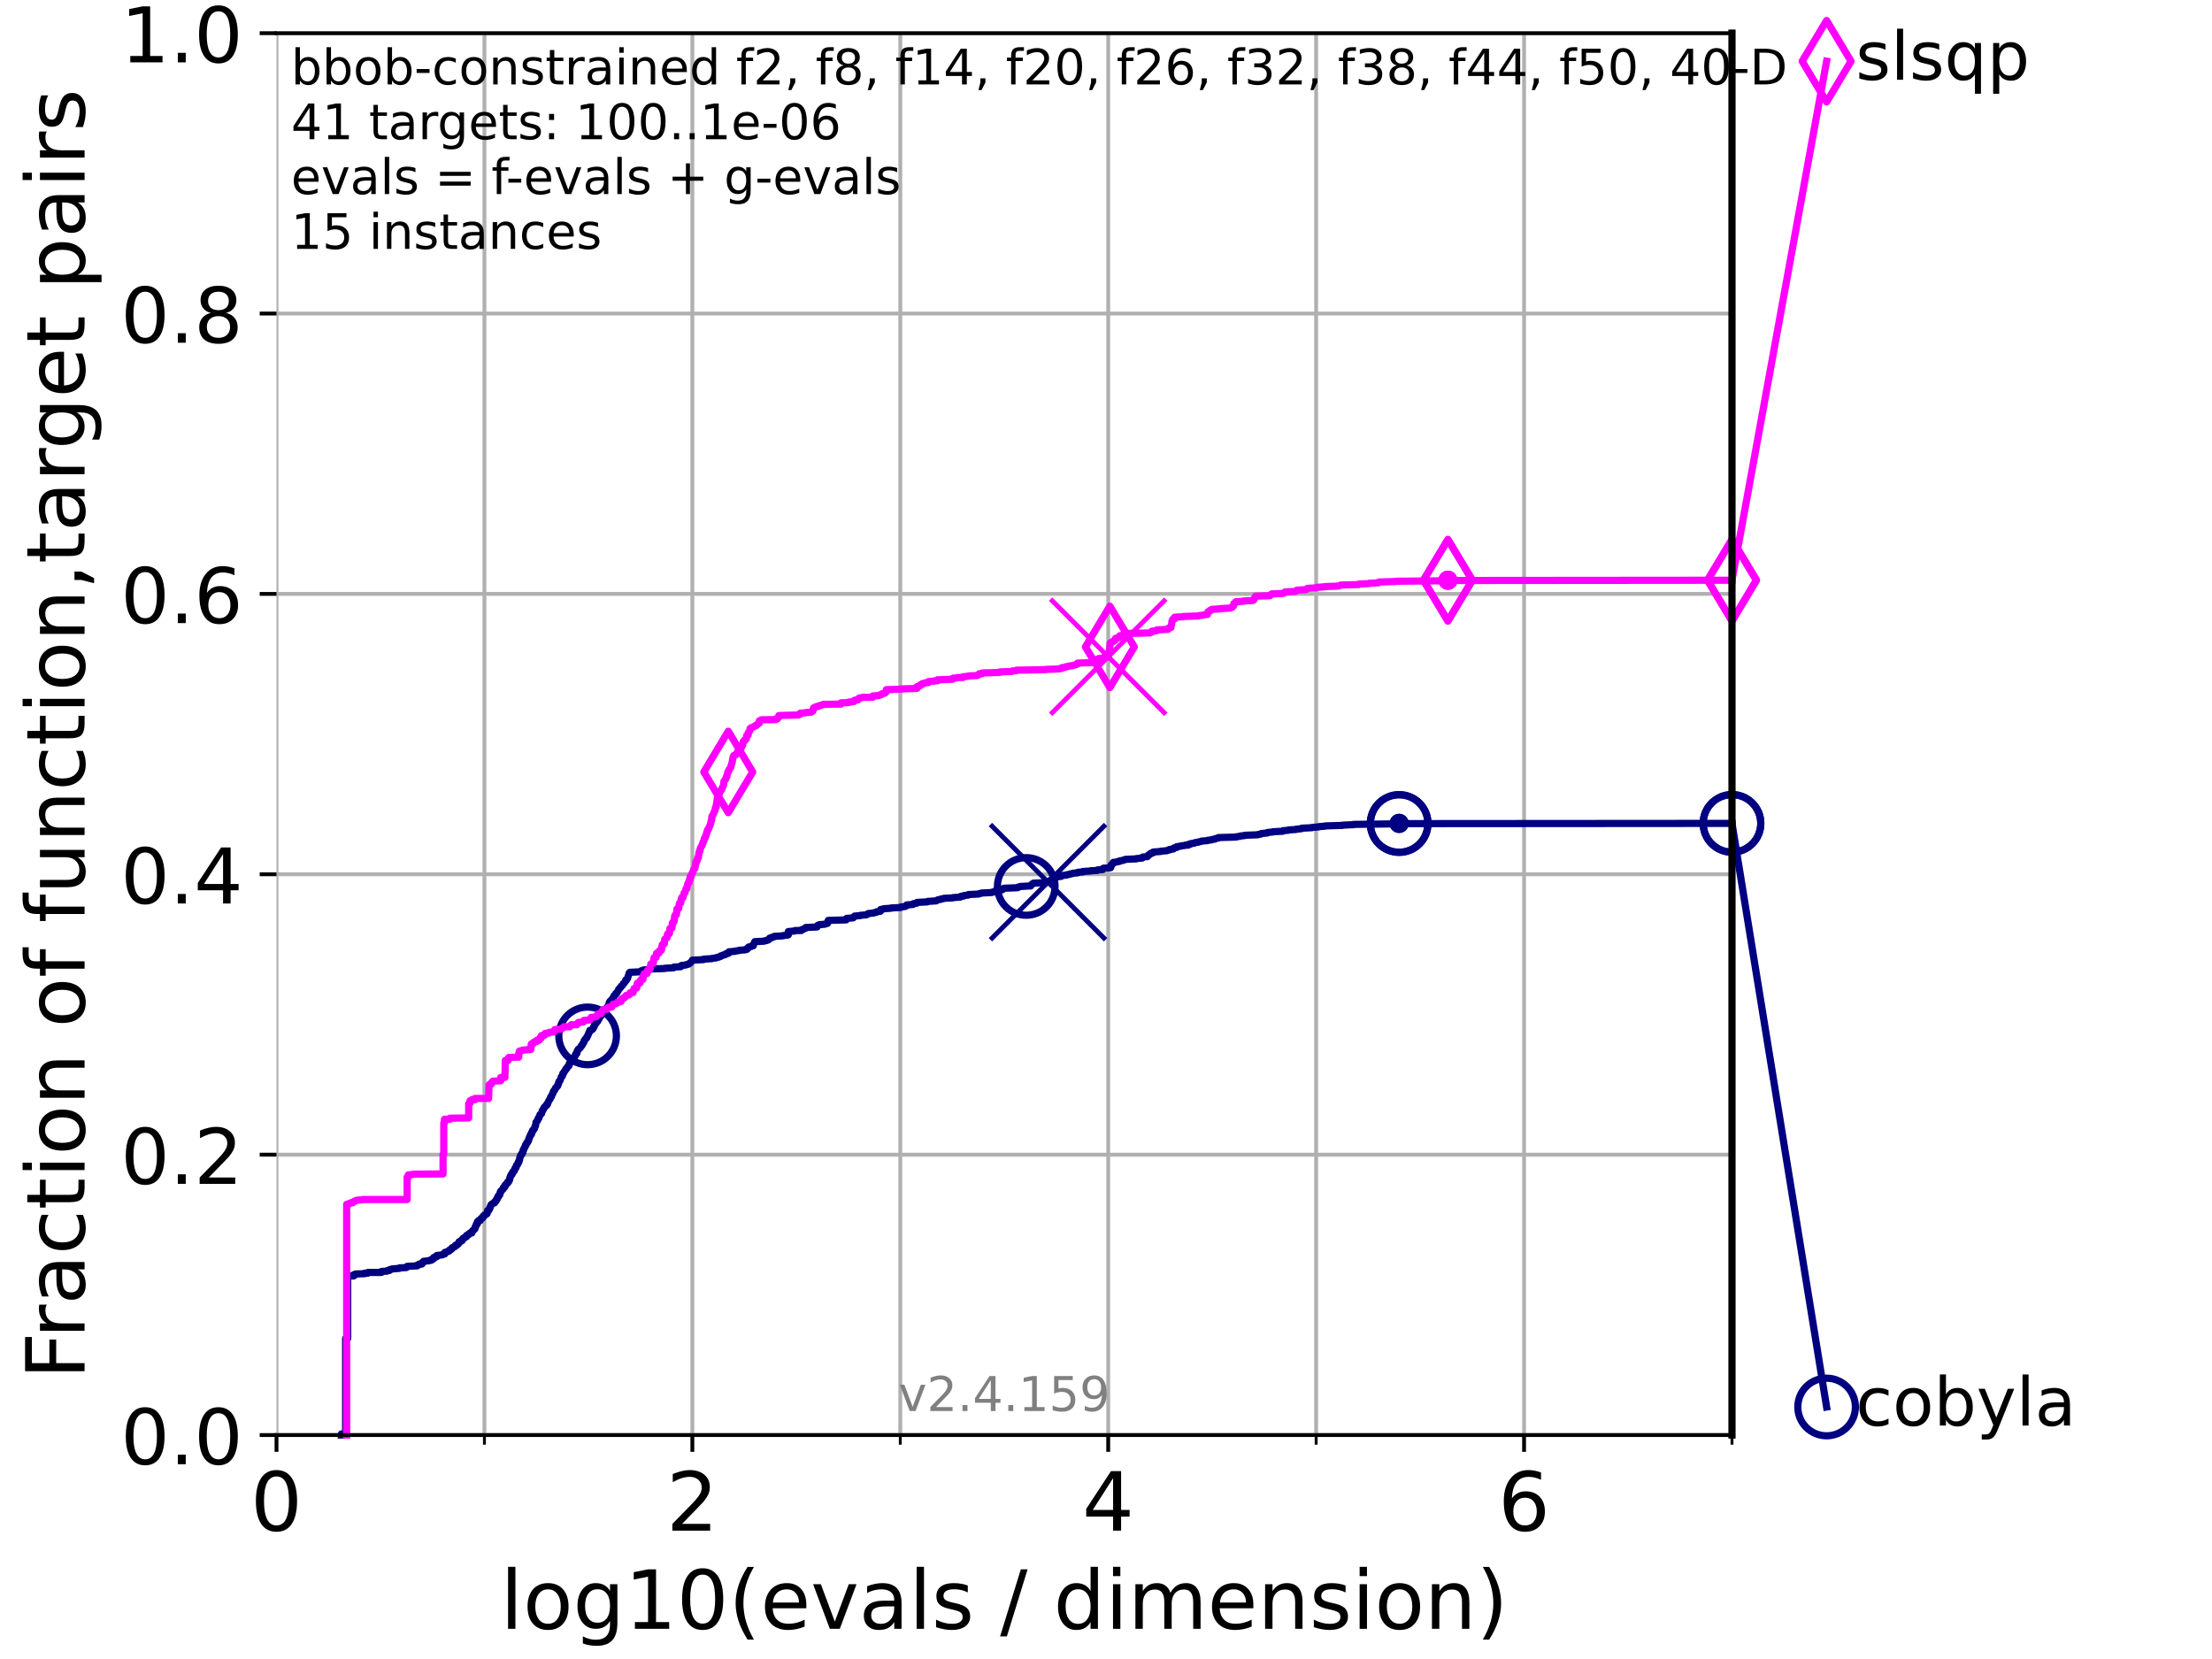 <?xml version="1.0" encoding="utf-8" standalone="no"?>
<!DOCTYPE svg PUBLIC "-//W3C//DTD SVG 1.1//EN"
  "http://www.w3.org/Graphics/SVG/1.1/DTD/svg11.dtd">
<!-- Created with matplotlib (https://matplotlib.org/) -->
<svg height="345.6pt" version="1.1" viewBox="0 0 460.8 345.6" width="460.8pt" xmlns="http://www.w3.org/2000/svg" xmlns:xlink="http://www.w3.org/1999/xlink">
 <defs>
  <style type="text/css">*{stroke-linecap:butt;stroke-linejoin:round;}</style>
 </defs>
 <g id="figure_1">
  <g id="patch_1">
   <path d="M 0 345.6 
L 460.8 345.6 
L 460.8 0 
L 0 0 
z
" style="fill:#ffffff;"/>
  </g>
  <g id="axes_1">
   <g id="patch_2">
    <path d="M 57.6 298.944 
L 360.806 298.944 
L 360.806 6.912 
L 57.6 6.912 
z
" style="fill:#ffffff;"/>
   </g>
   <g id="matplotlib.axis_1">
    <g id="xtick_1">
     <g id="line2d_1">
      <path clip-path="url(#p089b5df31a)" d="M 57.6 298.944 
L 57.6 6.912 
" style="fill:none;stroke:#b0b0b0;stroke-linecap:square;stroke-width:0.8;"/>
     </g>
     <g id="line2d_2">
      <defs>
       <path d="M 0 0 
L 0 3.5 
" id="mb009df2101" style="stroke:#000000;stroke-width:0.8;"/>
      </defs>
      <g>
       <use style="stroke:#000000;stroke-width:0.8;" x="57.6" xlink:href="#mb009df2101" y="298.944"/>
      </g>
     </g>
     <g id="text_1">
      <!-- 0 -->
      <g transform="translate(52.192 318.861)scale(0.17 -0.17)">
       <defs>
        <path d="M 31.781 66.406 
Q 24.172 66.406 20.328 58.906 
Q 16.5 51.422 16.5 36.375 
Q 16.5 21.391 20.328 13.891 
Q 24.172 6.391 31.781 6.391 
Q 39.453 6.391 43.281 13.891 
Q 47.125 21.391 47.125 36.375 
Q 47.125 51.422 43.281 58.906 
Q 39.453 66.406 31.781 66.406 
z
M 31.781 74.219 
Q 44.047 74.219 50.516 64.516 
Q 56.984 54.828 56.984 36.375 
Q 56.984 17.969 50.516 8.266 
Q 44.047 -1.422 31.781 -1.422 
Q 19.531 -1.422 13.062 8.266 
Q 6.594 17.969 6.594 36.375 
Q 6.594 54.828 13.062 64.516 
Q 19.531 74.219 31.781 74.219 
z
" id="DejaVuSans-48"/>
       </defs>
       <use xlink:href="#DejaVuSans-48"/>
      </g>
     </g>
    </g>
    <g id="xtick_2">
     <g id="line2d_3">
      <path clip-path="url(#p089b5df31a)" d="M 144.23 298.944 
L 144.23 6.912 
" style="fill:none;stroke:#b0b0b0;stroke-linecap:square;stroke-width:0.8;"/>
     </g>
     <g id="line2d_4">
      <g>
       <use style="stroke:#000000;stroke-width:0.8;" x="144.23" xlink:href="#mb009df2101" y="298.944"/>
      </g>
     </g>
     <g id="text_2">
      <!-- 2 -->
      <g transform="translate(138.822 318.861)scale(0.17 -0.17)">
       <defs>
        <path d="M 19.188 8.297 
L 53.609 8.297 
L 53.609 0 
L 7.328 0 
L 7.328 8.297 
Q 12.938 14.109 22.625 23.891 
Q 32.328 33.688 34.812 36.531 
Q 39.547 41.844 41.422 45.531 
Q 43.312 49.219 43.312 52.781 
Q 43.312 58.594 39.234 62.25 
Q 35.156 65.922 28.609 65.922 
Q 23.969 65.922 18.812 64.312 
Q 13.672 62.703 7.812 59.422 
L 7.812 69.391 
Q 13.766 71.781 18.938 73 
Q 24.125 74.219 28.422 74.219 
Q 39.75 74.219 46.484 68.547 
Q 53.219 62.891 53.219 53.422 
Q 53.219 48.922 51.531 44.891 
Q 49.859 40.875 45.406 35.406 
Q 44.188 33.984 37.641 27.219 
Q 31.109 20.453 19.188 8.297 
z
" id="DejaVuSans-50"/>
       </defs>
       <use xlink:href="#DejaVuSans-50"/>
      </g>
     </g>
    </g>
    <g id="xtick_3">
     <g id="line2d_5">
      <path clip-path="url(#p089b5df31a)" d="M 230.861 298.944 
L 230.861 6.912 
" style="fill:none;stroke:#b0b0b0;stroke-linecap:square;stroke-width:0.8;"/>
     </g>
     <g id="line2d_6">
      <g>
       <use style="stroke:#000000;stroke-width:0.8;" x="230.861" xlink:href="#mb009df2101" y="298.944"/>
      </g>
     </g>
     <g id="text_3">
      <!-- 4 -->
      <g transform="translate(225.453 318.861)scale(0.17 -0.17)">
       <defs>
        <path d="M 37.797 64.312 
L 12.891 25.391 
L 37.797 25.391 
z
M 35.203 72.906 
L 47.609 72.906 
L 47.609 25.391 
L 58.016 25.391 
L 58.016 17.188 
L 47.609 17.188 
L 47.609 0 
L 37.797 0 
L 37.797 17.188 
L 4.891 17.188 
L 4.891 26.703 
z
" id="DejaVuSans-52"/>
       </defs>
       <use xlink:href="#DejaVuSans-52"/>
      </g>
     </g>
    </g>
    <g id="xtick_4">
     <g id="line2d_7">
      <path clip-path="url(#p089b5df31a)" d="M 317.491 298.944 
L 317.491 6.912 
" style="fill:none;stroke:#b0b0b0;stroke-linecap:square;stroke-width:0.8;"/>
     </g>
     <g id="line2d_8">
      <g>
       <use style="stroke:#000000;stroke-width:0.8;" x="317.491" xlink:href="#mb009df2101" y="298.944"/>
      </g>
     </g>
     <g id="text_4">
      <!-- 6 -->
      <g transform="translate(312.083 318.861)scale(0.17 -0.17)">
       <defs>
        <path d="M 33.016 40.375 
Q 26.375 40.375 22.484 35.828 
Q 18.609 31.297 18.609 23.391 
Q 18.609 15.531 22.484 10.953 
Q 26.375 6.391 33.016 6.391 
Q 39.656 6.391 43.531 10.953 
Q 47.406 15.531 47.406 23.391 
Q 47.406 31.297 43.531 35.828 
Q 39.656 40.375 33.016 40.375 
z
M 52.594 71.297 
L 52.594 62.312 
Q 48.875 64.062 45.094 64.984 
Q 41.312 65.922 37.594 65.922 
Q 27.828 65.922 22.672 59.328 
Q 17.531 52.734 16.797 39.406 
Q 19.672 43.656 24.016 45.922 
Q 28.375 48.188 33.594 48.188 
Q 44.578 48.188 50.953 41.516 
Q 57.328 34.859 57.328 23.391 
Q 57.328 12.156 50.688 5.359 
Q 44.047 -1.422 33.016 -1.422 
Q 20.359 -1.422 13.672 8.266 
Q 6.984 17.969 6.984 36.375 
Q 6.984 53.656 15.188 63.938 
Q 23.391 74.219 37.203 74.219 
Q 40.922 74.219 44.703 73.484 
Q 48.484 72.75 52.594 71.297 
z
" id="DejaVuSans-54"/>
       </defs>
       <use xlink:href="#DejaVuSans-54"/>
      </g>
     </g>
    </g>
    <g id="xtick_5">
     <g id="line2d_9">
      <path clip-path="url(#p089b5df31a)" d="M 100.915 298.944 
L 100.915 6.912 
" style="fill:none;stroke:#b0b0b0;stroke-linecap:square;stroke-width:0.8;"/>
     </g>
     <g id="line2d_10">
      <defs>
       <path d="M 0 0 
L 0 2 
" id="m42b8e328dc" style="stroke:#000000;stroke-width:0.6;"/>
      </defs>
      <g>
       <use style="stroke:#000000;stroke-width:0.6;" x="100.915" xlink:href="#m42b8e328dc" y="298.944"/>
      </g>
     </g>
    </g>
    <g id="xtick_6">
     <g id="line2d_11">
      <path clip-path="url(#p089b5df31a)" d="M 187.546 298.944 
L 187.546 6.912 
" style="fill:none;stroke:#b0b0b0;stroke-linecap:square;stroke-width:0.8;"/>
     </g>
     <g id="line2d_12">
      <g>
       <use style="stroke:#000000;stroke-width:0.6;" x="187.546" xlink:href="#m42b8e328dc" y="298.944"/>
      </g>
     </g>
    </g>
    <g id="xtick_7">
     <g id="line2d_13">
      <path clip-path="url(#p089b5df31a)" d="M 274.176 298.944 
L 274.176 6.912 
" style="fill:none;stroke:#b0b0b0;stroke-linecap:square;stroke-width:0.8;"/>
     </g>
     <g id="line2d_14">
      <g>
       <use style="stroke:#000000;stroke-width:0.6;" x="274.176" xlink:href="#m42b8e328dc" y="298.944"/>
      </g>
     </g>
    </g>
    <g id="xtick_8">
     <g id="line2d_15">
      <path clip-path="url(#p089b5df31a)" d="M 360.806 298.944 
L 360.806 6.912 
" style="fill:none;stroke:#b0b0b0;stroke-linecap:square;stroke-width:0.8;"/>
     </g>
     <g id="line2d_16">
      <g>
       <use style="stroke:#000000;stroke-width:0.6;" x="360.806" xlink:href="#m42b8e328dc" y="298.944"/>
      </g>
     </g>
    </g>
    <g id="text_5">
     <!-- log10(evals / dimension) -->
     <g transform="translate(104.239 339.314)scale(0.17 -0.17)">
      <defs>
       <path d="M 9.422 75.984 
L 18.406 75.984 
L 18.406 0 
L 9.422 0 
z
" id="DejaVuSans-108"/>
       <path d="M 30.609 48.391 
Q 23.391 48.391 19.188 42.75 
Q 14.984 37.109 14.984 27.297 
Q 14.984 17.484 19.156 11.844 
Q 23.344 6.203 30.609 6.203 
Q 37.797 6.203 41.984 11.859 
Q 46.188 17.531 46.188 27.297 
Q 46.188 37.016 41.984 42.703 
Q 37.797 48.391 30.609 48.391 
z
M 30.609 56 
Q 42.328 56 49.016 48.375 
Q 55.719 40.766 55.719 27.297 
Q 55.719 13.875 49.016 6.219 
Q 42.328 -1.422 30.609 -1.422 
Q 18.844 -1.422 12.172 6.219 
Q 5.516 13.875 5.516 27.297 
Q 5.516 40.766 12.172 48.375 
Q 18.844 56 30.609 56 
z
" id="DejaVuSans-111"/>
       <path d="M 45.406 27.984 
Q 45.406 37.75 41.375 43.109 
Q 37.359 48.484 30.078 48.484 
Q 22.859 48.484 18.828 43.109 
Q 14.797 37.75 14.797 27.984 
Q 14.797 18.266 18.828 12.891 
Q 22.859 7.516 30.078 7.516 
Q 37.359 7.516 41.375 12.891 
Q 45.406 18.266 45.406 27.984 
z
M 54.391 6.781 
Q 54.391 -7.172 48.188 -13.984 
Q 42 -20.797 29.203 -20.797 
Q 24.469 -20.797 20.266 -20.094 
Q 16.062 -19.391 12.109 -17.922 
L 12.109 -9.188 
Q 16.062 -11.328 19.922 -12.344 
Q 23.781 -13.375 27.781 -13.375 
Q 36.625 -13.375 41.016 -8.766 
Q 45.406 -4.156 45.406 5.172 
L 45.406 9.625 
Q 42.625 4.781 38.281 2.391 
Q 33.938 0 27.875 0 
Q 17.828 0 11.672 7.656 
Q 5.516 15.328 5.516 27.984 
Q 5.516 40.672 11.672 48.328 
Q 17.828 56 27.875 56 
Q 33.938 56 38.281 53.609 
Q 42.625 51.219 45.406 46.391 
L 45.406 54.688 
L 54.391 54.688 
z
" id="DejaVuSans-103"/>
       <path d="M 12.406 8.297 
L 28.516 8.297 
L 28.516 63.922 
L 10.984 60.406 
L 10.984 69.391 
L 28.422 72.906 
L 38.281 72.906 
L 38.281 8.297 
L 54.391 8.297 
L 54.391 0 
L 12.406 0 
z
" id="DejaVuSans-49"/>
       <path d="M 31 75.875 
Q 24.469 64.656 21.281 53.656 
Q 18.109 42.672 18.109 31.391 
Q 18.109 20.125 21.312 9.062 
Q 24.516 -2 31 -13.188 
L 23.188 -13.188 
Q 15.875 -1.703 12.234 9.375 
Q 8.594 20.453 8.594 31.391 
Q 8.594 42.281 12.203 53.312 
Q 15.828 64.359 23.188 75.875 
z
" id="DejaVuSans-40"/>
       <path d="M 56.203 29.594 
L 56.203 25.203 
L 14.891 25.203 
Q 15.484 15.922 20.484 11.062 
Q 25.484 6.203 34.422 6.203 
Q 39.594 6.203 44.453 7.469 
Q 49.312 8.734 54.109 11.281 
L 54.109 2.781 
Q 49.266 0.734 44.188 -0.344 
Q 39.109 -1.422 33.891 -1.422 
Q 20.797 -1.422 13.156 6.188 
Q 5.516 13.812 5.516 26.812 
Q 5.516 40.234 12.766 48.109 
Q 20.016 56 32.328 56 
Q 43.359 56 49.781 48.891 
Q 56.203 41.797 56.203 29.594 
z
M 47.219 32.234 
Q 47.125 39.594 43.094 43.984 
Q 39.062 48.391 32.422 48.391 
Q 24.906 48.391 20.391 44.141 
Q 15.875 39.891 15.188 32.172 
z
" id="DejaVuSans-101"/>
       <path d="M 2.984 54.688 
L 12.5 54.688 
L 29.594 8.797 
L 46.688 54.688 
L 56.203 54.688 
L 35.688 0 
L 23.484 0 
z
" id="DejaVuSans-118"/>
       <path d="M 34.281 27.484 
Q 23.391 27.484 19.188 25 
Q 14.984 22.516 14.984 16.5 
Q 14.984 11.719 18.141 8.906 
Q 21.297 6.109 26.703 6.109 
Q 34.188 6.109 38.703 11.406 
Q 43.219 16.703 43.219 25.484 
L 43.219 27.484 
z
M 52.203 31.203 
L 52.203 0 
L 43.219 0 
L 43.219 8.297 
Q 40.141 3.328 35.547 0.953 
Q 30.953 -1.422 24.312 -1.422 
Q 15.922 -1.422 10.953 3.297 
Q 6 8.016 6 15.922 
Q 6 25.141 12.172 29.828 
Q 18.359 34.516 30.609 34.516 
L 43.219 34.516 
L 43.219 35.406 
Q 43.219 41.609 39.141 45 
Q 35.062 48.391 27.688 48.391 
Q 23 48.391 18.547 47.266 
Q 14.109 46.141 10.016 43.891 
L 10.016 52.203 
Q 14.938 54.109 19.578 55.047 
Q 24.219 56 28.609 56 
Q 40.484 56 46.344 49.844 
Q 52.203 43.703 52.203 31.203 
z
" id="DejaVuSans-97"/>
       <path d="M 44.281 53.078 
L 44.281 44.578 
Q 40.484 46.531 36.375 47.5 
Q 32.281 48.484 27.875 48.484 
Q 21.188 48.484 17.844 46.438 
Q 14.5 44.391 14.5 40.281 
Q 14.5 37.156 16.891 35.375 
Q 19.281 33.594 26.516 31.984 
L 29.594 31.297 
Q 39.156 29.25 43.188 25.516 
Q 47.219 21.781 47.219 15.094 
Q 47.219 7.469 41.188 3.016 
Q 35.156 -1.422 24.609 -1.422 
Q 20.219 -1.422 15.453 -0.562 
Q 10.688 0.297 5.422 2 
L 5.422 11.281 
Q 10.406 8.688 15.234 7.391 
Q 20.062 6.109 24.812 6.109 
Q 31.156 6.109 34.562 8.281 
Q 37.984 10.453 37.984 14.406 
Q 37.984 18.062 35.516 20.016 
Q 33.062 21.969 24.703 23.781 
L 21.578 24.516 
Q 13.234 26.266 9.516 29.906 
Q 5.812 33.547 5.812 39.891 
Q 5.812 47.609 11.281 51.797 
Q 16.75 56 26.812 56 
Q 31.781 56 36.172 55.266 
Q 40.578 54.547 44.281 53.078 
z
" id="DejaVuSans-115"/>
       <path id="DejaVuSans-32"/>
       <path d="M 25.391 72.906 
L 33.688 72.906 
L 8.297 -9.281 
L 0 -9.281 
z
" id="DejaVuSans-47"/>
       <path d="M 45.406 46.391 
L 45.406 75.984 
L 54.391 75.984 
L 54.391 0 
L 45.406 0 
L 45.406 8.203 
Q 42.578 3.328 38.25 0.953 
Q 33.938 -1.422 27.875 -1.422 
Q 17.969 -1.422 11.734 6.484 
Q 5.516 14.406 5.516 27.297 
Q 5.516 40.188 11.734 48.094 
Q 17.969 56 27.875 56 
Q 33.938 56 38.25 53.625 
Q 42.578 51.266 45.406 46.391 
z
M 14.797 27.297 
Q 14.797 17.391 18.875 11.75 
Q 22.953 6.109 30.078 6.109 
Q 37.203 6.109 41.297 11.75 
Q 45.406 17.391 45.406 27.297 
Q 45.406 37.203 41.297 42.844 
Q 37.203 48.484 30.078 48.484 
Q 22.953 48.484 18.875 42.844 
Q 14.797 37.203 14.797 27.297 
z
" id="DejaVuSans-100"/>
       <path d="M 9.422 54.688 
L 18.406 54.688 
L 18.406 0 
L 9.422 0 
z
M 9.422 75.984 
L 18.406 75.984 
L 18.406 64.594 
L 9.422 64.594 
z
" id="DejaVuSans-105"/>
       <path d="M 52 44.188 
Q 55.375 50.25 60.062 53.125 
Q 64.75 56 71.094 56 
Q 79.641 56 84.281 50.016 
Q 88.922 44.047 88.922 33.016 
L 88.922 0 
L 79.891 0 
L 79.891 32.719 
Q 79.891 40.578 77.094 44.375 
Q 74.312 48.188 68.609 48.188 
Q 61.625 48.188 57.562 43.547 
Q 53.516 38.922 53.516 30.906 
L 53.516 0 
L 44.484 0 
L 44.484 32.719 
Q 44.484 40.625 41.703 44.406 
Q 38.922 48.188 33.109 48.188 
Q 26.219 48.188 22.156 43.531 
Q 18.109 38.875 18.109 30.906 
L 18.109 0 
L 9.078 0 
L 9.078 54.688 
L 18.109 54.688 
L 18.109 46.188 
Q 21.188 51.219 25.484 53.609 
Q 29.781 56 35.688 56 
Q 41.656 56 45.828 52.969 
Q 50 49.953 52 44.188 
z
" id="DejaVuSans-109"/>
       <path d="M 54.891 33.016 
L 54.891 0 
L 45.906 0 
L 45.906 32.719 
Q 45.906 40.484 42.875 44.328 
Q 39.844 48.188 33.797 48.188 
Q 26.516 48.188 22.312 43.547 
Q 18.109 38.922 18.109 30.906 
L 18.109 0 
L 9.078 0 
L 9.078 54.688 
L 18.109 54.688 
L 18.109 46.188 
Q 21.344 51.125 25.703 53.562 
Q 30.078 56 35.797 56 
Q 45.219 56 50.047 50.172 
Q 54.891 44.344 54.891 33.016 
z
" id="DejaVuSans-110"/>
       <path d="M 8.016 75.875 
L 15.828 75.875 
Q 23.141 64.359 26.781 53.312 
Q 30.422 42.281 30.422 31.391 
Q 30.422 20.453 26.781 9.375 
Q 23.141 -1.703 15.828 -13.188 
L 8.016 -13.188 
Q 14.5 -2 17.703 9.062 
Q 20.906 20.125 20.906 31.391 
Q 20.906 42.672 17.703 53.656 
Q 14.5 64.656 8.016 75.875 
z
" id="DejaVuSans-41"/>
      </defs>
      <use xlink:href="#DejaVuSans-108"/>
      <use x="27.783" xlink:href="#DejaVuSans-111"/>
      <use x="88.965" xlink:href="#DejaVuSans-103"/>
      <use x="152.441" xlink:href="#DejaVuSans-49"/>
      <use x="216.064" xlink:href="#DejaVuSans-48"/>
      <use x="279.688" xlink:href="#DejaVuSans-40"/>
      <use x="318.701" xlink:href="#DejaVuSans-101"/>
      <use x="380.225" xlink:href="#DejaVuSans-118"/>
      <use x="439.404" xlink:href="#DejaVuSans-97"/>
      <use x="500.684" xlink:href="#DejaVuSans-108"/>
      <use x="528.467" xlink:href="#DejaVuSans-115"/>
      <use x="580.566" xlink:href="#DejaVuSans-32"/>
      <use x="612.354" xlink:href="#DejaVuSans-47"/>
      <use x="646.045" xlink:href="#DejaVuSans-32"/>
      <use x="677.832" xlink:href="#DejaVuSans-100"/>
      <use x="741.309" xlink:href="#DejaVuSans-105"/>
      <use x="769.092" xlink:href="#DejaVuSans-109"/>
      <use x="866.504" xlink:href="#DejaVuSans-101"/>
      <use x="928.027" xlink:href="#DejaVuSans-110"/>
      <use x="991.406" xlink:href="#DejaVuSans-115"/>
      <use x="1043.506" xlink:href="#DejaVuSans-105"/>
      <use x="1071.289" xlink:href="#DejaVuSans-111"/>
      <use x="1132.471" xlink:href="#DejaVuSans-110"/>
      <use x="1195.85" xlink:href="#DejaVuSans-41"/>
     </g>
    </g>
   </g>
   <g id="matplotlib.axis_2">
    <g id="ytick_1">
     <g id="line2d_17">
      <path clip-path="url(#p089b5df31a)" d="M 57.6 298.944 
L 360.806 298.944 
" style="fill:none;stroke:#b0b0b0;stroke-linecap:square;stroke-width:0.8;"/>
     </g>
     <g id="line2d_18">
      <defs>
       <path d="M 0 0 
L -3.5 0 
" id="m11fb464406" style="stroke:#000000;stroke-width:0.8;"/>
      </defs>
      <g>
       <use style="stroke:#000000;stroke-width:0.8;" x="57.6" xlink:href="#m11fb464406" y="298.944"/>
      </g>
     </g>
     <g id="text_6">
      <!-- 0.0 -->
      <g transform="translate(25.155 305.023)scale(0.16 -0.16)">
       <defs>
        <path d="M 10.688 12.406 
L 21 12.406 
L 21 0 
L 10.688 0 
z
" id="DejaVuSans-46"/>
       </defs>
       <use xlink:href="#DejaVuSans-48"/>
       <use x="63.623" xlink:href="#DejaVuSans-46"/>
       <use x="95.41" xlink:href="#DejaVuSans-48"/>
      </g>
     </g>
    </g>
    <g id="ytick_2">
     <g id="line2d_19">
      <path clip-path="url(#p089b5df31a)" d="M 57.6 240.538 
L 360.806 240.538 
" style="fill:none;stroke:#b0b0b0;stroke-linecap:square;stroke-width:0.8;"/>
     </g>
     <g id="line2d_20">
      <g>
       <use style="stroke:#000000;stroke-width:0.8;" x="57.6" xlink:href="#m11fb464406" y="240.538"/>
      </g>
     </g>
     <g id="text_7">
      <!-- 0.2 -->
      <g transform="translate(25.155 246.616)scale(0.16 -0.16)">
       <use xlink:href="#DejaVuSans-48"/>
       <use x="63.623" xlink:href="#DejaVuSans-46"/>
       <use x="95.41" xlink:href="#DejaVuSans-50"/>
      </g>
     </g>
    </g>
    <g id="ytick_3">
     <g id="line2d_21">
      <path clip-path="url(#p089b5df31a)" d="M 57.6 182.131 
L 360.806 182.131 
" style="fill:none;stroke:#b0b0b0;stroke-linecap:square;stroke-width:0.8;"/>
     </g>
     <g id="line2d_22">
      <g>
       <use style="stroke:#000000;stroke-width:0.8;" x="57.6" xlink:href="#m11fb464406" y="182.131"/>
      </g>
     </g>
     <g id="text_8">
      <!-- 0.4 -->
      <g transform="translate(25.155 188.21)scale(0.16 -0.16)">
       <use xlink:href="#DejaVuSans-48"/>
       <use x="63.623" xlink:href="#DejaVuSans-46"/>
       <use x="95.41" xlink:href="#DejaVuSans-52"/>
      </g>
     </g>
    </g>
    <g id="ytick_4">
     <g id="line2d_23">
      <path clip-path="url(#p089b5df31a)" d="M 57.6 123.725 
L 360.806 123.725 
" style="fill:none;stroke:#b0b0b0;stroke-linecap:square;stroke-width:0.8;"/>
     </g>
     <g id="line2d_24">
      <g>
       <use style="stroke:#000000;stroke-width:0.8;" x="57.6" xlink:href="#m11fb464406" y="123.725"/>
      </g>
     </g>
     <g id="text_9">
      <!-- 0.6 -->
      <g transform="translate(25.155 129.804)scale(0.16 -0.16)">
       <use xlink:href="#DejaVuSans-48"/>
       <use x="63.623" xlink:href="#DejaVuSans-46"/>
       <use x="95.41" xlink:href="#DejaVuSans-54"/>
      </g>
     </g>
    </g>
    <g id="ytick_5">
     <g id="line2d_25">
      <path clip-path="url(#p089b5df31a)" d="M 57.6 65.318 
L 360.806 65.318 
" style="fill:none;stroke:#b0b0b0;stroke-linecap:square;stroke-width:0.8;"/>
     </g>
     <g id="line2d_26">
      <g>
       <use style="stroke:#000000;stroke-width:0.8;" x="57.6" xlink:href="#m11fb464406" y="65.318"/>
      </g>
     </g>
     <g id="text_10">
      <!-- 0.8 -->
      <g transform="translate(25.155 71.397)scale(0.16 -0.16)">
       <defs>
        <path d="M 31.781 34.625 
Q 24.75 34.625 20.719 30.859 
Q 16.703 27.094 16.703 20.516 
Q 16.703 13.922 20.719 10.156 
Q 24.75 6.391 31.781 6.391 
Q 38.812 6.391 42.859 10.172 
Q 46.922 13.969 46.922 20.516 
Q 46.922 27.094 42.891 30.859 
Q 38.875 34.625 31.781 34.625 
z
M 21.922 38.812 
Q 15.578 40.375 12.031 44.719 
Q 8.5 49.078 8.5 55.328 
Q 8.5 64.062 14.719 69.141 
Q 20.953 74.219 31.781 74.219 
Q 42.672 74.219 48.875 69.141 
Q 55.078 64.062 55.078 55.328 
Q 55.078 49.078 51.531 44.719 
Q 48 40.375 41.703 38.812 
Q 48.828 37.156 52.797 32.312 
Q 56.781 27.484 56.781 20.516 
Q 56.781 9.906 50.312 4.234 
Q 43.844 -1.422 31.781 -1.422 
Q 19.734 -1.422 13.25 4.234 
Q 6.781 9.906 6.781 20.516 
Q 6.781 27.484 10.781 32.312 
Q 14.797 37.156 21.922 38.812 
z
M 18.312 54.391 
Q 18.312 48.734 21.844 45.562 
Q 25.391 42.391 31.781 42.391 
Q 38.141 42.391 41.719 45.562 
Q 45.312 48.734 45.312 54.391 
Q 45.312 60.062 41.719 63.234 
Q 38.141 66.406 31.781 66.406 
Q 25.391 66.406 21.844 63.234 
Q 18.312 60.062 18.312 54.391 
z
" id="DejaVuSans-56"/>
       </defs>
       <use xlink:href="#DejaVuSans-48"/>
       <use x="63.623" xlink:href="#DejaVuSans-46"/>
       <use x="95.41" xlink:href="#DejaVuSans-56"/>
      </g>
     </g>
    </g>
    <g id="ytick_6">
     <g id="line2d_27">
      <path clip-path="url(#p089b5df31a)" d="M 57.6 6.912 
L 360.806 6.912 
" style="fill:none;stroke:#b0b0b0;stroke-linecap:square;stroke-width:0.8;"/>
     </g>
     <g id="line2d_28">
      <g>
       <use style="stroke:#000000;stroke-width:0.8;" x="57.6" xlink:href="#m11fb464406" y="6.912"/>
      </g>
     </g>
     <g id="text_11">
      <!-- 1.0 -->
      <g transform="translate(25.155 12.991)scale(0.16 -0.16)">
       <use xlink:href="#DejaVuSans-49"/>
       <use x="63.623" xlink:href="#DejaVuSans-46"/>
       <use x="95.41" xlink:href="#DejaVuSans-48"/>
      </g>
     </g>
    </g>
    <g id="text_12">
     <!-- Fraction of function,target pairs -->
     <g transform="translate(17.62 287.313)rotate(-90)scale(0.17 -0.17)">
      <defs>
       <path d="M 9.812 72.906 
L 51.703 72.906 
L 51.703 64.594 
L 19.672 64.594 
L 19.672 43.109 
L 48.578 43.109 
L 48.578 34.812 
L 19.672 34.812 
L 19.672 0 
L 9.812 0 
z
" id="DejaVuSans-70"/>
       <path d="M 41.109 46.297 
Q 39.594 47.172 37.812 47.578 
Q 36.031 48 33.891 48 
Q 26.266 48 22.188 43.047 
Q 18.109 38.094 18.109 28.812 
L 18.109 0 
L 9.078 0 
L 9.078 54.688 
L 18.109 54.688 
L 18.109 46.188 
Q 20.953 51.172 25.484 53.578 
Q 30.031 56 36.531 56 
Q 37.453 56 38.578 55.875 
Q 39.703 55.766 41.062 55.516 
z
" id="DejaVuSans-114"/>
       <path d="M 48.781 52.594 
L 48.781 44.188 
Q 44.969 46.297 41.141 47.344 
Q 37.312 48.391 33.406 48.391 
Q 24.656 48.391 19.812 42.844 
Q 14.984 37.312 14.984 27.297 
Q 14.984 17.281 19.812 11.734 
Q 24.656 6.203 33.406 6.203 
Q 37.312 6.203 41.141 7.25 
Q 44.969 8.297 48.781 10.406 
L 48.781 2.094 
Q 45.016 0.344 40.984 -0.531 
Q 36.969 -1.422 32.422 -1.422 
Q 20.062 -1.422 12.781 6.344 
Q 5.516 14.109 5.516 27.297 
Q 5.516 40.672 12.859 48.328 
Q 20.219 56 33.016 56 
Q 37.156 56 41.109 55.141 
Q 45.062 54.297 48.781 52.594 
z
" id="DejaVuSans-99"/>
       <path d="M 18.312 70.219 
L 18.312 54.688 
L 36.812 54.688 
L 36.812 47.703 
L 18.312 47.703 
L 18.312 18.016 
Q 18.312 11.328 20.141 9.422 
Q 21.969 7.516 27.594 7.516 
L 36.812 7.516 
L 36.812 0 
L 27.594 0 
Q 17.188 0 13.234 3.875 
Q 9.281 7.766 9.281 18.016 
L 9.281 47.703 
L 2.688 47.703 
L 2.688 54.688 
L 9.281 54.688 
L 9.281 70.219 
z
" id="DejaVuSans-116"/>
       <path d="M 37.109 75.984 
L 37.109 68.5 
L 28.516 68.5 
Q 23.688 68.5 21.797 66.547 
Q 19.922 64.594 19.922 59.516 
L 19.922 54.688 
L 34.719 54.688 
L 34.719 47.703 
L 19.922 47.703 
L 19.922 0 
L 10.891 0 
L 10.891 47.703 
L 2.297 47.703 
L 2.297 54.688 
L 10.891 54.688 
L 10.891 58.5 
Q 10.891 67.625 15.141 71.797 
Q 19.391 75.984 28.609 75.984 
z
" id="DejaVuSans-102"/>
       <path d="M 8.5 21.578 
L 8.5 54.688 
L 17.484 54.688 
L 17.484 21.922 
Q 17.484 14.156 20.5 10.266 
Q 23.531 6.391 29.594 6.391 
Q 36.859 6.391 41.078 11.031 
Q 45.312 15.672 45.312 23.688 
L 45.312 54.688 
L 54.297 54.688 
L 54.297 0 
L 45.312 0 
L 45.312 8.406 
Q 42.047 3.422 37.719 1 
Q 33.406 -1.422 27.688 -1.422 
Q 18.266 -1.422 13.375 4.438 
Q 8.5 10.297 8.5 21.578 
z
M 31.109 56 
z
" id="DejaVuSans-117"/>
       <path d="M 11.719 12.406 
L 22.016 12.406 
L 22.016 4 
L 14.016 -11.625 
L 7.719 -11.625 
L 11.719 4 
z
" id="DejaVuSans-44"/>
       <path d="M 18.109 8.203 
L 18.109 -20.797 
L 9.078 -20.797 
L 9.078 54.688 
L 18.109 54.688 
L 18.109 46.391 
Q 20.953 51.266 25.266 53.625 
Q 29.594 56 35.594 56 
Q 45.562 56 51.781 48.094 
Q 58.016 40.188 58.016 27.297 
Q 58.016 14.406 51.781 6.484 
Q 45.562 -1.422 35.594 -1.422 
Q 29.594 -1.422 25.266 0.953 
Q 20.953 3.328 18.109 8.203 
z
M 48.688 27.297 
Q 48.688 37.203 44.609 42.844 
Q 40.531 48.484 33.406 48.484 
Q 26.266 48.484 22.188 42.844 
Q 18.109 37.203 18.109 27.297 
Q 18.109 17.391 22.188 11.75 
Q 26.266 6.109 33.406 6.109 
Q 40.531 6.109 44.609 11.75 
Q 48.688 17.391 48.688 27.297 
z
" id="DejaVuSans-112"/>
      </defs>
      <use xlink:href="#DejaVuSans-70"/>
      <use x="50.27" xlink:href="#DejaVuSans-114"/>
      <use x="91.383" xlink:href="#DejaVuSans-97"/>
      <use x="152.662" xlink:href="#DejaVuSans-99"/>
      <use x="207.643" xlink:href="#DejaVuSans-116"/>
      <use x="246.852" xlink:href="#DejaVuSans-105"/>
      <use x="274.635" xlink:href="#DejaVuSans-111"/>
      <use x="335.816" xlink:href="#DejaVuSans-110"/>
      <use x="399.195" xlink:href="#DejaVuSans-32"/>
      <use x="430.982" xlink:href="#DejaVuSans-111"/>
      <use x="492.164" xlink:href="#DejaVuSans-102"/>
      <use x="527.369" xlink:href="#DejaVuSans-32"/>
      <use x="559.156" xlink:href="#DejaVuSans-102"/>
      <use x="594.361" xlink:href="#DejaVuSans-117"/>
      <use x="657.74" xlink:href="#DejaVuSans-110"/>
      <use x="721.119" xlink:href="#DejaVuSans-99"/>
      <use x="776.1" xlink:href="#DejaVuSans-116"/>
      <use x="815.309" xlink:href="#DejaVuSans-105"/>
      <use x="843.092" xlink:href="#DejaVuSans-111"/>
      <use x="904.273" xlink:href="#DejaVuSans-110"/>
      <use x="967.652" xlink:href="#DejaVuSans-44"/>
      <use x="999.439" xlink:href="#DejaVuSans-116"/>
      <use x="1038.648" xlink:href="#DejaVuSans-97"/>
      <use x="1099.928" xlink:href="#DejaVuSans-114"/>
      <use x="1139.291" xlink:href="#DejaVuSans-103"/>
      <use x="1202.768" xlink:href="#DejaVuSans-101"/>
      <use x="1264.291" xlink:href="#DejaVuSans-116"/>
      <use x="1303.5" xlink:href="#DejaVuSans-32"/>
      <use x="1335.287" xlink:href="#DejaVuSans-112"/>
      <use x="1398.764" xlink:href="#DejaVuSans-97"/>
      <use x="1460.043" xlink:href="#DejaVuSans-105"/>
      <use x="1487.826" xlink:href="#DejaVuSans-114"/>
      <use x="1528.939" xlink:href="#DejaVuSans-115"/>
     </g>
    </g>
   </g>
   <g id="line2d_29">
    <defs>
     <path d="M 0 1.5 
C 0.398 1.5 0.779 1.342 1.061 1.061 
C 1.342 0.779 1.5 0.398 1.5 0 
C 1.5 -0.398 1.342 -0.779 1.061 -1.061 
C 0.779 -1.342 0.398 -1.5 0 -1.5 
C -0.398 -1.5 -0.779 -1.342 -1.061 -1.061 
C -1.342 -0.779 -1.5 -0.398 -1.5 0 
C -1.5 0.398 -1.342 0.779 -1.061 1.061 
C -0.779 1.342 -0.398 1.5 0 1.5 
z
" id="m65de081efe" style="stroke:#000080;"/>
    </defs>
    <g>
     <use style="fill:#000080;stroke:#000080;" x="291.466" xlink:href="#m65de081efe" y="171.526"/>
     <use style="fill:#000080;stroke:#000080;" x="291.466" xlink:href="#m65de081efe" y="171.526"/>
    </g>
   </g>
   <g id="line2d_30">
    <path d="M 71.104 298.944 
L 71.104 298.733 
L 72 298.733 
L 72 278.842 
L 72.432 278.842 
L 72.432 265.81 
L 73.673 265.81 
L 73.673 265.546 
L 74.069 265.546 
L 74.069 265.388 
L 75.933 265.335 
L 75.933 265.23 
L 76.63 265.23 
L 76.63 265.071 
L 79.481 265.071 
L 79.481 264.86 
L 80.621 264.808 
L 80.621 264.702 
L 81.166 264.649 
L 81.166 264.491 
L 81.696 264.386 
L 81.696 264.333 
L 83.202 264.227 
L 83.202 264.122 
L 84.596 264.069 
L 84.596 263.963 
L 84.819 263.963 
L 84.819 263.805 
L 86.911 263.7 
L 86.911 263.541 
L 87.303 263.489 
L 87.303 263.33 
L 87.876 263.33 
L 87.876 263.119 
L 88.063 263.119 
L 88.063 262.908 
L 88.249 262.908 
L 88.249 262.75 
L 89.324 262.644 
L 89.324 262.592 
L 89.839 262.539 
L 89.839 262.381 
L 90.175 262.328 
L 90.175 262.222 
L 90.341 262.222 
L 90.341 261.959 
L 90.668 261.853 
L 90.668 261.8 
L 90.99 261.8 
L 90.99 261.536 
L 92.074 261.431 
L 92.074 261.378 
L 92.372 261.325 
L 92.372 261.22 
L 92.666 261.22 
L 92.666 260.903 
L 93.099 260.798 
L 93.099 260.745 
L 93.521 260.64 
L 93.521 260.534 
L 93.66 260.534 
L 93.66 260.376 
L 93.935 260.323 
L 93.935 260.217 
L 94.071 260.217 
L 94.071 260.059 
L 94.206 260.059 
L 94.206 259.901 
L 94.604 259.795 
L 94.604 259.743 
L 94.866 259.637 
L 94.866 259.426 
L 95.123 259.426 
L 95.123 259.268 
L 95.378 259.215 
L 95.378 259.109 
L 95.503 259.109 
L 95.503 258.951 
L 95.628 258.951 
L 95.628 258.687 
L 95.876 258.687 
L 95.876 258.529 
L 96.241 258.476 
L 96.241 258.213 
L 96.481 258.16 
L 96.481 257.949 
L 96.835 257.843 
L 96.835 257.738 
L 97.182 257.632 
L 97.182 257.368 
L 97.523 257.263 
L 97.523 257.21 
L 97.635 257.21 
L 97.635 257.052 
L 97.858 256.946 
L 97.858 256.894 
L 98.295 256.841 
L 98.403 256.419 
L 98.617 256.313 
L 98.723 256.102 
L 98.933 255.997 
L 99.037 255.469 
L 99.141 255.469 
L 99.244 254.994 
L 99.449 254.941 
L 99.449 254.519 
L 99.651 254.519 
L 99.651 254.308 
L 100.049 254.255 
L 100.147 253.886 
L 100.342 253.833 
L 100.342 253.728 
L 100.535 253.728 
L 100.631 253.359 
L 100.821 253.359 
L 100.915 253.095 
L 101.288 252.989 
L 101.38 252.831 
L 101.471 252.831 
L 101.562 252.198 
L 101.833 252.145 
L 101.922 251.828 
L 102.011 251.828 
L 102.1 251.406 
L 102.188 251.406 
L 102.276 250.984 
L 102.45 250.879 
L 102.45 250.826 
L 102.708 250.72 
L 102.708 250.668 
L 103.047 250.562 
L 103.047 250.351 
L 103.297 250.246 
L 103.38 249.929 
L 103.544 249.876 
L 103.626 249.454 
L 103.788 249.401 
L 103.788 249.138 
L 103.949 249.138 
L 104.029 248.927 
L 104.108 248.927 
L 104.188 248.399 
L 104.266 248.399 
L 104.266 248.188 
L 104.423 248.188 
L 104.501 247.924 
L 104.656 247.819 
L 104.733 247.713 
L 104.809 247.713 
L 104.886 247.344 
L 105.188 247.238 
L 105.263 246.816 
L 105.485 246.711 
L 105.559 246.552 
L 105.778 246.447 
L 105.778 246.183 
L 105.995 246.13 
L 106.066 245.866 
L 106.138 245.866 
L 106.209 245.339 
L 106.28 245.339 
L 106.35 244.97 
L 106.421 244.97 
L 106.421 244.811 
L 106.63 244.706 
L 106.63 244.442 
L 106.768 244.442 
L 106.837 244.125 
L 106.974 244.073 
L 107.042 243.862 
L 107.177 243.862 
L 107.245 243.492 
L 107.312 243.492 
L 107.312 243.334 
L 107.512 243.228 
L 107.578 242.754 
L 107.775 242.648 
L 107.84 242.437 
L 107.905 242.437 
L 107.97 242.068 
L 108.098 242.068 
L 108.163 241.646 
L 108.226 241.646 
L 108.29 241.118 
L 108.354 241.118 
L 108.417 240.749 
L 108.48 240.749 
L 108.543 240.538 
L 108.668 240.538 
L 108.73 240.221 
L 108.915 240.116 
L 108.977 239.588 
L 109.099 239.535 
L 109.159 239.219 
L 109.28 239.113 
L 109.341 238.902 
L 109.401 238.902 
L 109.46 238.533 
L 109.639 238.427 
L 109.698 238.111 
L 109.815 238.058 
L 109.815 237.952 
L 109.932 237.952 
L 109.99 237.689 
L 110.106 237.636 
L 110.164 237.214 
L 110.278 237.108 
L 110.336 236.792 
L 110.449 236.686 
L 110.506 236.369 
L 110.73 236.264 
L 110.73 235.947 
L 110.842 235.947 
L 110.952 235.473 
L 111.172 235.367 
L 111.281 235.103 
L 111.335 235.103 
L 111.442 234.681 
L 111.55 234.576 
L 111.656 233.784 
L 111.815 233.679 
L 111.92 233.468 
L 111.972 233.468 
L 112.077 233.046 
L 112.232 232.993 
L 112.335 232.571 
L 112.386 232.571 
L 112.488 232.201 
L 112.69 232.096 
L 112.79 231.938 
L 112.84 231.938 
L 112.94 231.41 
L 113.039 231.41 
L 113.137 231.093 
L 113.235 231.041 
L 113.333 230.724 
L 113.43 230.724 
L 113.526 230.513 
L 113.718 230.407 
L 113.765 230.302 
L 113.907 230.249 
L 113.907 230.038 
L 114.048 230.038 
L 114.142 229.669 
L 114.234 229.563 
L 114.327 229.3 
L 114.419 229.194 
L 114.51 229.036 
L 114.602 228.93 
L 114.692 228.561 
L 114.872 228.455 
L 114.962 228.139 
L 115.051 228.033 
L 115.139 227.769 
L 115.183 227.769 
L 115.271 227.4 
L 115.315 227.4 
L 115.402 227.189 
L 115.532 227.136 
L 115.619 226.873 
L 115.662 226.873 
L 115.747 226.609 
L 115.918 226.503 
L 116.002 226.345 
L 116.17 226.239 
L 116.212 225.923 
L 116.337 225.817 
L 116.419 225.342 
L 116.584 225.237 
L 116.665 225.026 
L 116.706 225.026 
L 116.787 224.709 
L 116.868 224.604 
L 116.948 224.287 
L 117.147 224.182 
L 117.227 223.76 
L 117.266 223.76 
L 117.266 223.601 
L 117.462 223.496 
L 117.54 223.232 
L 117.656 223.126 
L 117.734 222.968 
L 117.81 222.915 
L 117.887 222.652 
L 118.114 222.546 
L 118.19 222.282 
L 118.339 222.177 
L 118.376 222.071 
L 118.525 222.018 
L 118.598 221.544 
L 118.745 221.491 
L 118.854 221.174 
L 119.07 221.122 
L 119.177 220.752 
L 119.284 220.699 
L 119.39 220.488 
L 119.495 220.488 
L 119.53 220.277 
L 119.704 220.172 
L 119.808 219.908 
L 119.842 219.908 
L 119.911 219.591 
L 120.149 219.486 
L 120.25 218.906 
L 120.418 218.8 
L 120.451 218.589 
L 120.65 218.484 
L 120.65 218.431 
L 120.847 218.325 
L 120.912 218.167 
L 121.009 218.061 
L 121.106 217.85 
L 121.234 217.798 
L 121.329 217.534 
L 121.424 217.481 
L 121.519 217.217 
L 121.644 217.112 
L 121.707 216.742 
L 121.8 216.637 
L 121.862 216.531 
L 121.985 216.479 
L 122.077 216.268 
L 122.229 216.215 
L 122.32 215.898 
L 122.44 215.793 
L 122.529 215.476 
L 122.589 215.423 
L 122.678 215.107 
L 122.796 215.001 
L 122.884 214.632 
L 123.289 214.526 
L 123.289 214.474 
L 123.46 214.421 
L 123.517 214.263 
L 123.601 214.21 
L 123.63 213.946 
L 123.797 213.841 
L 123.853 213.471 
L 124.019 213.366 
L 124.129 213.155 
L 124.238 213.102 
L 124.32 212.838 
L 124.535 212.733 
L 124.616 212.363 
L 124.801 212.258 
L 124.907 211.888 
L 125.064 211.783 
L 125.09 211.677 
L 125.271 211.572 
L 125.322 211.414 
L 125.451 211.308 
L 125.527 211.044 
L 125.654 210.939 
L 125.754 210.622 
L 125.904 210.517 
L 125.979 210.358 
L 126.127 210.358 
L 126.226 210.095 
L 126.372 209.989 
L 126.469 209.831 
L 126.685 209.725 
L 126.781 209.356 
L 126.828 209.356 
L 126.923 208.828 
L 127.041 208.723 
L 127.087 208.564 
L 127.297 208.459 
L 127.389 208.248 
L 127.55 208.142 
L 127.641 207.931 
L 127.844 207.826 
L 127.934 207.404 
L 128.112 207.351 
L 128.222 207.087 
L 128.31 206.982 
L 128.31 206.929 
L 128.485 206.876 
L 128.593 206.665 
L 128.658 206.56 
L 128.765 206.401 
L 128.829 206.296 
L 128.872 206.085 
L 129.062 205.979 
L 129.167 205.768 
L 129.313 205.663 
L 129.396 205.452 
L 129.602 205.346 
L 129.684 205.241 
L 129.745 205.135 
L 129.826 204.924 
L 130.007 204.818 
L 130.067 204.713 
L 130.167 204.607 
L 130.266 204.449 
L 130.364 204.344 
L 130.364 204.133 
L 130.579 204.08 
L 130.579 203.974 
L 130.715 203.869 
L 130.811 203.499 
L 130.85 203.394 
L 130.945 203.13 
L 130.983 203.077 
L 131.059 202.708 
L 131.191 202.602 
L 131.191 202.55 
L 133.549 202.444 
L 133.582 202.233 
L 134.008 202.18 
L 134.008 202.075 
L 135.245 201.969 
L 135.245 201.864 
L 138.496 201.758 
L 138.496 201.706 
L 140.365 201.6 
L 140.399 201.442 
L 141.799 201.389 
L 141.799 201.283 
L 141.948 201.283 
L 141.948 201.125 
L 142.911 201.02 
L 142.911 200.967 
L 143.409 200.861 
L 143.409 200.809 
L 143.682 200.703 
L 143.778 200.545 
L 143.97 200.439 
L 144.018 200.334 
L 144.131 200.228 
L 144.226 200.017 
L 146.525 199.912 
L 146.542 199.806 
L 148.341 199.701 
L 148.341 199.648 
L 149.206 199.542 
L 149.206 199.49 
L 149.782 199.384 
L 149.782 199.331 
L 150.156 199.226 
L 150.156 199.12 
L 150.617 199.015 
L 150.617 198.962 
L 151.119 198.856 
L 151.171 198.698 
L 151.773 198.593 
L 151.842 198.276 
L 153.189 198.171 
L 153.189 198.118 
L 154.001 198.012 
L 154.001 197.959 
L 155.35 197.854 
L 155.35 197.801 
L 155.64 197.748 
L 155.66 197.537 
L 155.94 197.432 
L 155.96 197.274 
L 156.526 197.168 
L 156.526 197.115 
L 156.933 197.01 
L 157.019 196.588 
L 157.128 196.482 
L 157.237 196.166 
L 159.216 196.06 
L 159.216 196.007 
L 159.788 195.902 
L 159.788 195.849 
L 160.082 195.796 
L 160.082 195.691 
L 160.247 195.585 
L 160.331 195.427 
L 160.738 195.374 
L 160.738 195.269 
L 161.244 195.163 
L 161.29 195.058 
L 163.121 194.952 
L 163.121 194.899 
L 164.095 194.794 
L 164.095 194.741 
L 164.222 194.741 
L 164.222 194.055 
L 165.546 193.95 
L 165.63 193.844 
L 166.929 193.844 
L 166.929 193.686 
L 167.382 193.58 
L 167.492 193.475 
L 167.83 193.369 
L 167.841 193.211 
L 170.212 193.105 
L 170.318 192.789 
L 170.651 192.683 
L 170.651 192.631 
L 171.872 192.525 
L 171.872 192.472 
L 172.365 192.367 
L 172.468 192.156 
L 172.522 192.05 
L 172.543 191.734 
L 176.271 191.628 
L 176.374 191.312 
L 177.723 191.206 
L 177.725 191.101 
L 177.982 190.995 
L 178.019 190.837 
L 179.24 190.731 
L 179.24 190.678 
L 180.5 190.573 
L 180.5 190.52 
L 180.808 190.415 
L 180.857 190.309 
L 181.992 190.204 
L 181.992 190.151 
L 182.59 190.045 
L 182.614 189.94 
L 183.405 189.834 
L 183.452 189.465 
L 184.078 189.359 
L 184.078 189.307 
L 185.61 189.201 
L 185.61 189.148 
L 187.655 189.043 
L 187.669 188.937 
L 188.562 188.832 
L 188.562 188.779 
L 188.803 188.726 
L 188.88 188.515 
L 190.225 188.41 
L 190.274 188.251 
L 191.003 188.146 
L 191.033 187.988 
L 193.159 187.882 
L 193.251 187.777 
L 195.009 187.671 
L 195.009 187.618 
L 195.333 187.513 
L 195.333 187.46 
L 195.94 187.355 
L 195.94 187.302 
L 196.566 187.196 
L 196.566 187.143 
L 198.541 187.038 
L 198.541 186.985 
L 200.048 186.88 
L 200.148 186.721 
L 200.777 186.669 
L 200.777 186.563 
L 201.719 186.458 
L 201.724 186.352 
L 203.864 186.247 
L 203.864 186.194 
L 204.437 186.088 
L 204.437 186.036 
L 206.623 185.93 
L 206.623 185.877 
L 207.206 185.772 
L 207.207 185.666 
L 207.516 185.561 
L 207.535 185.455 
L 208.819 185.35 
L 208.835 185.191 
L 209.129 185.086 
L 209.129 185.033 
L 212.002 184.928 
L 212.007 184.822 
L 212.534 184.716 
L 212.534 184.664 
L 214.717 184.558 
L 214.734 184.4 
L 214.941 184.294 
L 214.953 184.189 
L 215.173 184.136 
L 215.265 183.978 
L 217.73 183.872 
L 217.73 183.82 
L 218.392 183.767 
L 218.5 183.556 
L 218.929 183.45 
L 218.929 183.292 
L 219.35 183.292 
L 219.428 182.975 
L 219.73 182.87 
L 219.73 182.817 
L 220.231 182.712 
L 220.231 182.659 
L 221.087 182.553 
L 221.087 182.395 
L 222.192 182.289 
L 222.192 182.237 
L 222.861 182.131 
L 222.861 182.078 
L 223.464 181.973 
L 223.464 181.92 
L 224.56 181.815 
L 224.561 181.709 
L 225.529 181.656 
L 225.529 181.551 
L 227.207 181.445 
L 227.207 181.393 
L 228.57 181.34 
L 228.57 181.234 
L 229.742 181.129 
L 229.85 180.865 
L 231.37 180.759 
L 231.463 180.179 
L 231.691 180.126 
L 231.715 179.915 
L 231.88 179.862 
L 231.92 179.651 
L 232.794 179.546 
L 232.794 179.493 
L 233.228 179.44 
L 233.228 179.335 
L 233.992 179.229 
L 233.992 179.177 
L 234.41 179.071 
L 234.41 179.018 
L 236.72 178.913 
L 236.72 178.86 
L 237.928 178.754 
L 238.021 178.543 
L 239.055 178.438 
L 239.136 178.28 
L 239.224 178.174 
L 239.224 178.121 
L 239.525 178.016 
L 239.525 177.91 
L 239.727 177.858 
L 239.727 177.752 
L 240.246 177.647 
L 240.247 177.488 
L 241.766 177.383 
L 241.766 177.33 
L 243.054 177.224 
L 243.054 177.172 
L 243.607 177.066 
L 243.607 176.961 
L 244.449 176.855 
L 244.543 176.644 
L 245.128 176.539 
L 245.129 176.38 
L 245.972 176.275 
L 245.972 176.222 
L 246.876 176.116 
L 246.876 176.064 
L 247.528 176.064 
L 247.528 175.905 
L 248.006 175.853 
L 248.006 175.747 
L 248.821 175.642 
L 248.92 175.536 
L 249.693 175.431 
L 249.693 175.378 
L 250.274 175.272 
L 250.274 175.22 
L 251.548 175.114 
L 251.548 175.061 
L 252.398 174.956 
L 252.398 174.903 
L 253.103 174.797 
L 253.181 174.692 
L 253.81 174.586 
L 253.81 174.481 
L 257.507 174.375 
L 257.507 174.323 
L 258.339 174.217 
L 258.339 174.164 
L 259.305 174.059 
L 259.305 174.006 
L 262.021 173.9 
L 262.021 173.848 
L 262.725 173.742 
L 262.737 173.637 
L 263.996 173.531 
L 264.022 173.426 
L 265.158 173.32 
L 265.158 173.267 
L 267.233 173.162 
L 267.233 173.056 
L 268.412 172.951 
L 268.412 172.898 
L 269.996 172.793 
L 269.996 172.74 
L 271.126 172.634 
L 271.164 172.529 
L 273.304 172.423 
L 273.304 172.37 
L 274.683 172.265 
L 274.683 172.212 
L 276.004 172.107 
L 276.004 172.054 
L 279.631 171.948 
L 279.631 171.896 
L 281.963 171.79 
L 281.963 171.737 
L 289.931 171.632 
L 289.931 171.579 
L 360.806 171.526 
L 360.806 171.526 
" style="fill:none;stroke:#000080;stroke-linecap:square;stroke-width:1.5;"/>
   </g>
   <g id="line2d_31">
    <defs>
     <path d="M 0 6 
C 1.591 6 3.117 5.368 4.243 4.243 
C 5.368 3.117 6 1.591 6 0 
C 6 -1.591 5.368 -3.117 4.243 -4.243 
C 3.117 -5.368 1.591 -6 0 -6 
C -1.591 -6 -3.117 -5.368 -4.243 -4.243 
C -5.368 -3.117 -6 -1.591 -6 0 
C -6 1.591 -5.368 3.117 -4.243 4.243 
C -3.117 5.368 -1.591 6 0 6 
z
" id="m89fe9cec3a" style="stroke:#000080;stroke-width:1.5;"/>
    </defs>
    <g>
     <use style="fill-opacity:0;stroke:#000080;stroke-width:1.5;" x="122.41" xlink:href="#m89fe9cec3a" y="215.793"/>
     <use style="fill-opacity:0;stroke:#000080;stroke-width:1.5;" x="213.783" xlink:href="#m89fe9cec3a" y="184.664"/>
     <use style="fill-opacity:0;stroke:#000080;stroke-width:1.5;" x="291.466" xlink:href="#m89fe9cec3a" y="171.579"/>
     <use style="fill-opacity:0;stroke:#000080;stroke-width:1.5;" x="291.466" xlink:href="#m89fe9cec3a" y="171.526"/>
     <use style="fill-opacity:0;stroke:#000080;stroke-width:1.5;" x="360.806" xlink:href="#m89fe9cec3a" y="171.526"/>
    </g>
   </g>
   <g id="line2d_32">
    <path style="fill:none;stroke:#000080;stroke-linecap:square;stroke-width:1.5;"/>
    <g/>
   </g>
   <g id="line2d_33">
    <path clip-path="url(#p089b5df31a)" d="M 218.318 183.767 
" style="fill:none;stroke:#000080;stroke-linecap:square;stroke-width:1.5;"/>
    <defs>
     <path d="M -12 12 
L 12 -12 
M -12 -12 
L 12 12 
" id="m382d8c018d" style="stroke:#000080;"/>
    </defs>
    <g clip-path="url(#p089b5df31a)">
     <use style="fill:#000080;stroke:#000080;" x="218.318" xlink:href="#m382d8c018d" y="183.767"/>
    </g>
   </g>
   <g id="line2d_34">
    <defs>
     <path d="M 0 1.5 
C 0.398 1.5 0.779 1.342 1.061 1.061 
C 1.342 0.779 1.5 0.398 1.5 0 
C 1.5 -0.398 1.342 -0.779 1.061 -1.061 
C 0.779 -1.342 0.398 -1.5 0 -1.5 
C -0.398 -1.5 -0.779 -1.342 -1.061 -1.061 
C -1.342 -0.779 -1.5 -0.398 -1.5 0 
C -1.5 0.398 -1.342 0.779 -1.061 1.061 
C -0.779 1.342 -0.398 1.5 0 1.5 
z
" id="mc60710ff1e" style="stroke:#ff00ff;"/>
    </defs>
    <g>
     <use style="fill:#ff00ff;stroke:#ff00ff;" x="301.625" xlink:href="#mc60710ff1e" y="120.876"/>
     <use style="fill:#ff00ff;stroke:#ff00ff;" x="301.625" xlink:href="#mc60710ff1e" y="120.876"/>
    </g>
   </g>
   <g id="line2d_35">
    <path d="M 72.217 298.944 
L 72.217 250.879 
L 72.645 250.879 
L 72.645 250.72 
L 73.063 250.615 
L 73.063 250.562 
L 73.472 250.562 
L 73.472 250.404 
L 73.872 250.298 
L 73.872 250.193 
L 74.264 250.087 
L 74.264 250.035 
L 75.575 249.929 
L 75.575 249.876 
L 84.819 249.876 
L 84.819 245.233 
L 85.039 245.233 
L 85.039 244.758 
L 86.102 244.653 
L 86.102 244.6 
L 92.298 244.547 
L 92.298 240.485 
L 92.446 240.485 
L 92.446 233.89 
L 92.593 233.89 
L 92.593 233.151 
L 93.729 233.151 
L 93.729 232.94 
L 97.635 232.887 
L 97.635 229.933 
L 97.913 229.827 
L 97.913 229.3 
L 98.187 229.3 
L 98.295 229.088 
L 98.933 229.088 
L 98.933 228.825 
L 101.788 228.825 
L 101.878 225.976 
L 102.319 225.87 
L 102.406 225.501 
L 102.665 225.395 
L 102.665 225.237 
L 104.306 225.131 
L 104.306 224.446 
L 105.188 224.446 
L 105.263 220.911 
L 105.851 220.911 
L 105.923 220.436 
L 105.995 220.436 
L 105.995 220.277 
L 108.066 220.225 
L 108.066 219.38 
L 108.195 219.38 
L 108.195 218.958 
L 108.761 218.853 
L 108.823 218.747 
L 110.562 218.642 
L 110.562 218.061 
L 110.675 218.061 
L 110.675 217.481 
L 111.117 217.376 
L 111.172 217.112 
L 111.496 217.006 
L 111.496 216.953 
L 111.841 216.953 
L 111.841 216.69 
L 112.36 216.69 
L 112.437 216.268 
L 112.765 216.215 
L 112.765 215.74 
L 113.454 215.634 
L 113.55 215.423 
L 113.574 215.423 
L 113.574 215.265 
L 114.327 215.212 
L 114.419 215.054 
L 115.467 214.949 
L 115.576 214.474 
L 116.968 214.368 
L 117.008 214.263 
L 117.286 214.157 
L 117.286 214.052 
L 117.443 213.946 
L 117.443 213.893 
L 118.708 213.893 
L 118.817 213.63 
L 118.998 213.577 
L 118.998 213.471 
L 120.166 213.471 
L 120.166 213.313 
L 120.434 213.207 
L 120.468 212.996 
L 121.519 212.891 
L 121.613 212.574 
L 122.898 212.469 
L 122.957 212.258 
L 123.044 212.205 
L 123.131 211.941 
L 124.156 211.836 
L 124.156 211.73 
L 124.374 211.625 
L 124.482 211.361 
L 124.616 211.308 
L 124.616 211.202 
L 125.219 211.15 
L 125.31 210.939 
L 125.361 210.939 
L 125.438 210.569 
L 125.616 210.464 
L 125.641 210.306 
L 126.445 210.253 
L 126.541 210.095 
L 126.589 209.989 
L 126.685 209.831 
L 127.447 209.778 
L 127.538 209.461 
L 127.675 209.356 
L 127.675 209.198 
L 128.332 209.092 
L 128.332 209.039 
L 128.593 208.934 
L 128.615 208.775 
L 129.241 208.67 
L 129.241 208.617 
L 129.386 208.617 
L 129.489 208.09 
L 129.877 207.984 
L 129.957 207.879 
L 130.067 207.879 
L 130.067 207.72 
L 130.364 207.615 
L 130.462 207.351 
L 131.069 207.245 
L 131.144 207.034 
L 131.219 206.929 
L 131.238 206.823 
L 131.893 206.771 
L 132.001 206.243 
L 132.019 206.243 
L 132.091 205.926 
L 132.63 205.821 
L 132.735 204.977 
L 132.769 204.871 
L 132.769 204.818 
L 133.34 204.766 
L 133.44 204.185 
L 133.573 204.08 
L 133.573 204.027 
L 133.926 204.027 
L 134.024 203.236 
L 134.137 203.13 
L 134.169 202.866 
L 134.777 202.814 
L 134.886 202.128 
L 135.306 202.022 
L 135.381 201.811 
L 135.457 201.706 
L 135.531 201.125 
L 135.576 201.125 
L 135.576 200.809 
L 136.083 200.703 
L 136.184 199.806 
L 136.256 199.753 
L 136.256 199.49 
L 136.676 199.437 
L 136.76 198.593 
L 137.277 198.54 
L 137.345 198.065 
L 137.781 197.959 
L 137.887 197.115 
L 137.926 197.01 
L 137.952 196.799 
L 138.239 196.693 
L 138.291 196.588 
L 138.4 196.588 
L 138.464 195.691 
L 138.655 195.585 
L 138.655 195.48 
L 138.937 195.374 
L 139.037 194.636 
L 139.136 194.53 
L 139.136 194.477 
L 139.448 194.477 
L 139.556 193.422 
L 139.98 193.317 
L 140.074 192.261 
L 140.284 192.209 
L 140.284 191.945 
L 140.44 191.892 
L 140.543 190.837 
L 140.646 190.731 
L 140.646 190.626 
L 140.923 190.52 
L 141.018 189.359 
L 141.382 189.254 
L 141.491 188.357 
L 141.524 188.304 
L 141.557 188.146 
L 141.794 188.146 
L 141.895 187.355 
L 141.922 187.249 
L 142.012 186.985 
L 142.269 186.985 
L 142.373 186.51 
L 142.405 186.458 
L 142.508 186.036 
L 142.703 185.93 
L 142.81 185.455 
L 142.88 185.35 
L 142.901 185.139 
L 143.091 185.139 
L 143.176 184.505 
L 143.216 184.4 
L 143.315 183.978 
L 143.555 183.872 
L 143.643 183.186 
L 143.749 183.186 
L 143.788 182.606 
L 143.994 182.553 
L 144.06 182.184 
L 144.117 182.078 
L 144.212 181.815 
L 144.352 181.709 
L 144.459 181.234 
L 144.561 181.129 
L 144.571 181.023 
L 144.759 180.918 
L 144.868 180.232 
L 144.896 180.232 
L 144.959 179.493 
L 145.144 179.493 
L 145.224 179.124 
L 145.278 179.124 
L 145.322 178.754 
L 145.494 178.649 
L 145.591 177.699 
L 145.652 177.699 
L 145.696 177.277 
L 145.808 177.277 
L 145.873 176.75 
L 145.959 176.644 
L 146.062 176.38 
L 146.177 176.275 
L 146.287 175.905 
L 146.379 175.853 
L 146.463 175.378 
L 146.546 175.378 
L 146.633 175.114 
L 146.666 175.061 
L 146.741 174.639 
L 146.9 174.534 
L 147.006 174.112 
L 147.107 174.006 
L 147.216 173.426 
L 147.308 173.32 
L 147.404 172.845 
L 147.582 172.74 
L 147.691 172.37 
L 147.762 172.265 
L 147.871 172.054 
L 147.905 171.948 
L 147.998 171.632 
L 148.052 171.526 
L 148.151 170.999 
L 148.212 170.999 
L 148.315 170.049 
L 148.383 169.943 
L 148.492 169.785 
L 148.589 169.68 
L 148.678 169.363 
L 148.741 169.31 
L 148.845 168.941 
L 148.944 168.835 
L 149.035 168.202 
L 149.188 168.15 
L 149.292 167.147 
L 149.335 167.094 
L 149.446 166.197 
L 149.514 166.197 
L 149.595 165.617 
L 149.789 165.511 
L 149.872 165.195 
L 149.935 165.089 
L 150.042 164.826 
L 150.159 164.72 
L 150.187 164.615 
L 150.34 164.509 
L 150.442 164.14 
L 150.533 164.034 
L 150.64 163.718 
L 150.721 163.612 
L 150.81 162.768 
L 150.936 162.662 
L 151.041 162.451 
L 151.139 162.399 
L 151.236 162.082 
L 151.275 161.977 
L 151.311 161.818 
L 151.407 161.818 
L 151.503 161.238 
L 151.554 161.132 
L 151.621 160.816 
L 151.779 160.71 
L 151.883 160.288 
L 151.986 160.183 
L 152.092 160.024 
L 152.209 159.919 
L 152.31 159.444 
L 152.353 159.391 
L 152.447 158.969 
L 152.52 158.864 
L 152.626 158.072 
L 152.659 158.072 
L 152.737 157.597 
L 152.853 157.492 
L 152.862 157.386 
L 153.242 157.281 
L 153.34 157.07 
L 153.493 156.964 
L 153.599 156.7 
L 153.815 156.595 
L 153.891 156.489 
L 153.981 156.437 
L 154.085 155.962 
L 154.367 155.856 
L 154.473 155.645 
L 154.506 155.54 
L 154.552 155.381 
L 154.698 155.276 
L 154.784 154.537 
L 155.019 154.432 
L 155.032 154.221 
L 155.254 154.115 
L 155.324 154.01 
L 155.457 153.957 
L 155.539 153.218 
L 155.856 153.113 
L 155.884 152.585 
L 156.04 152.48 
L 156.138 152.268 
L 156.253 152.163 
L 156.258 151.741 
L 156.489 151.635 
L 156.489 151.583 
L 156.911 151.477 
L 157.012 151.372 
L 157.232 151.266 
L 157.232 151.213 
L 157.543 151.161 
L 157.543 151.002 
L 157.814 150.897 
L 157.814 150.844 
L 158.001 150.738 
L 158.001 150.633 
L 158.187 150.633 
L 158.187 150.158 
L 158.536 150.053 
L 158.617 149.947 
L 161.658 149.894 
L 161.658 149.736 
L 161.968 149.736 
L 161.968 149.525 
L 162.12 149.525 
L 162.12 149.367 
L 162.27 149.367 
L 162.27 149.05 
L 166.34 148.945 
L 166.34 148.839 
L 166.707 148.786 
L 166.707 148.575 
L 167.951 148.47 
L 167.951 148.417 
L 168.97 148.364 
L 168.97 148.259 
L 169.225 148.153 
L 169.225 148.1 
L 169.365 148.1 
L 169.467 147.467 
L 169.764 147.362 
L 169.864 147.256 
L 170.457 147.151 
L 170.511 147.045 
L 171.052 146.94 
L 171.052 146.887 
L 171.534 146.781 
L 171.534 146.729 
L 175.184 146.676 
L 175.184 146.412 
L 176.801 146.359 
L 176.801 146.254 
L 177.871 146.148 
L 177.978 145.884 
L 178.77 145.779 
L 178.844 145.568 
L 178.975 145.515 
L 178.975 145.41 
L 179.715 145.304 
L 179.715 145.251 
L 181.808 145.251 
L 181.808 144.987 
L 183.162 144.882 
L 183.226 144.776 
L 183.678 144.671 
L 183.738 144.513 
L 184.318 144.407 
L 184.318 144.354 
L 184.497 144.302 
L 184.593 144.038 
L 184.639 144.038 
L 184.64 143.668 
L 187.865 143.563 
L 187.865 143.51 
L 191.021 143.405 
L 191.021 143.035 
L 191.58 142.93 
L 191.688 142.666 
L 192.155 142.56 
L 192.156 142.402 
L 192.73 142.297 
L 192.73 142.244 
L 193.404 142.191 
L 193.408 141.98 
L 194.744 141.875 
L 194.744 141.822 
L 195.307 141.822 
L 195.307 141.611 
L 198.464 141.505 
L 198.513 141.294 
L 199.465 141.189 
L 199.465 141.136 
L 200.622 141.136 
L 200.622 140.978 
L 201.724 140.872 
L 201.724 140.819 
L 203.65 140.714 
L 203.65 140.661 
L 203.899 140.556 
L 204.001 140.345 
L 204.62 140.345 
L 204.62 140.186 
L 208.272 140.081 
L 208.279 139.975 
L 210.807 139.87 
L 210.888 139.764 
L 211.726 139.711 
L 211.726 139.606 
L 217.833 139.5 
L 217.833 139.448 
L 220.763 139.342 
L 220.763 139.289 
L 221.196 139.237 
L 221.209 139.078 
L 221.903 139.025 
L 221.903 138.92 
L 222.597 138.814 
L 222.597 138.762 
L 223.476 138.656 
L 223.476 138.603 
L 224.08 138.498 
L 224.08 138.445 
L 224.465 138.34 
L 224.483 138.129 
L 227.907 138.023 
L 227.935 137.443 
L 228.864 137.337 
L 228.869 137.179 
L 229.904 137.126 
L 229.958 136.915 
L 230.884 136.81 
L 230.985 135.807 
L 231.096 135.702 
L 231.204 134.699 
L 231.209 134.594 
L 231.253 133.96 
L 231.558 133.855 
L 231.616 133.697 
L 232.043 133.591 
L 232.043 133.486 
L 232.34 133.38 
L 232.411 132.958 
L 233.123 132.852 
L 233.149 132.589 
L 233.27 132.483 
L 233.27 132.43 
L 233.962 132.325 
L 233.962 132.219 
L 234.891 132.114 
L 234.907 131.956 
L 239.522 131.85 
L 239.522 131.797 
L 239.949 131.692 
L 239.95 131.481 
L 240.974 131.375 
L 240.98 131.217 
L 243.328 131.111 
L 243.429 130.848 
L 243.917 130.742 
L 243.961 130.32 
L 244.05 130.214 
L 244.145 129.37 
L 244.25 129.265 
L 244.265 129.054 
L 244.654 128.948 
L 244.693 128.579 
L 246.54 128.473 
L 246.54 128.421 
L 249.634 128.315 
L 249.634 128.262 
L 250.595 128.157 
L 250.595 128.104 
L 251.538 127.998 
L 251.648 127.629 
L 251.661 127.524 
L 251.661 127.418 
L 252.035 127.313 
L 252.059 127.154 
L 252.367 127.049 
L 252.423 126.943 
L 254.172 126.838 
L 254.172 126.785 
L 256.244 126.679 
L 256.244 126.627 
L 256.706 126.521 
L 256.772 126.363 
L 256.952 126.257 
L 257.03 125.73 
L 257.335 125.624 
L 257.433 125.36 
L 258.958 125.255 
L 258.958 125.202 
L 261.004 125.097 
L 261.004 125.044 
L 261.21 124.938 
L 261.286 124.622 
L 261.452 124.516 
L 261.533 124.2 
L 264.575 124.094 
L 264.627 123.936 
L 264.836 123.83 
L 264.897 123.725 
L 267.364 123.619 
L 267.372 123.514 
L 267.694 123.408 
L 267.697 123.303 
L 269.889 123.197 
L 269.889 123.144 
L 270.179 123.039 
L 270.179 122.933 
L 272.121 122.828 
L 272.21 122.722 
L 272.365 122.617 
L 272.365 122.564 
L 274.212 122.459 
L 274.214 122.353 
L 275.992 122.247 
L 275.992 122.195 
L 278.902 122.089 
L 278.902 122.036 
L 279.235 121.931 
L 279.235 121.878 
L 283.042 121.773 
L 283.119 121.667 
L 285.255 121.562 
L 285.255 121.509 
L 287.183 121.403 
L 287.235 121.245 
L 290.714 121.14 
L 290.714 121.087 
L 301.158 120.981 
L 301.158 120.928 
L 360.806 120.876 
L 360.806 120.876 
" style="fill:none;stroke:#ff00ff;stroke-linecap:square;stroke-width:1.5;"/>
   </g>
   <g id="line2d_36">
    <defs>
     <path d="M -0 8.485 
L 5.091 0 
L 0 -8.485 
L -5.091 -0 
z
" id="m8ebafedee8" style="stroke:#ff00ff;stroke-linejoin:miter;stroke-width:1.5;"/>
    </defs>
    <g>
     <use style="fill-opacity:0;stroke:#ff00ff;stroke-linejoin:miter;stroke-width:1.5;" x="151.71" xlink:href="#m8ebafedee8" y="160.816"/>
     <use style="fill-opacity:0;stroke:#ff00ff;stroke-linejoin:miter;stroke-width:1.5;" x="231.204" xlink:href="#m8ebafedee8" y="134.752"/>
     <use style="fill-opacity:0;stroke:#ff00ff;stroke-linejoin:miter;stroke-width:1.5;" x="301.625" xlink:href="#m8ebafedee8" y="120.876"/>
     <use style="fill-opacity:0;stroke:#ff00ff;stroke-linejoin:miter;stroke-width:1.5;" x="301.625" xlink:href="#m8ebafedee8" y="120.876"/>
     <use style="fill-opacity:0;stroke:#ff00ff;stroke-linejoin:miter;stroke-width:1.5;" x="360.806" xlink:href="#m8ebafedee8" y="120.876"/>
    </g>
   </g>
   <g id="line2d_37">
    <path style="fill:none;stroke:#ff00ff;stroke-linecap:square;stroke-width:1.5;"/>
    <g/>
   </g>
   <g id="line2d_38">
    <path clip-path="url(#p089b5df31a)" d="M 230.863 136.81 
" style="fill:none;stroke:#ff00ff;stroke-linecap:square;stroke-width:1.5;"/>
    <defs>
     <path d="M -12 12 
L 12 -12 
M -12 -12 
L 12 12 
" id="m55d8bb5476" style="stroke:#ff00ff;"/>
    </defs>
    <g clip-path="url(#p089b5df31a)">
     <use style="fill:#ff00ff;stroke:#ff00ff;" x="230.863" xlink:href="#m55d8bb5476" y="136.81"/>
    </g>
   </g>
   <g id="line2d_39">
    <path d="M 360.806 171.526 
L 380.515 293.103 
" style="fill:none;stroke:#000080;stroke-linecap:square;stroke-width:1.5;"/>
    <g>
     <use style="fill-opacity:0;stroke:#000080;stroke-width:1.5;" x="360.806" xlink:href="#m89fe9cec3a" y="171.526"/>
     <use style="fill-opacity:0;stroke:#000080;stroke-width:1.5;" x="380.515" xlink:href="#m89fe9cec3a" y="293.103"/>
    </g>
   </g>
   <g id="line2d_40">
    <path d="M 360.806 120.876 
L 380.515 12.753 
" style="fill:none;stroke:#ff00ff;stroke-linecap:square;stroke-width:1.5;"/>
    <g>
     <use style="fill-opacity:0;stroke:#ff00ff;stroke-linejoin:miter;stroke-width:1.5;" x="360.806" xlink:href="#m8ebafedee8" y="120.876"/>
     <use style="fill-opacity:0;stroke:#ff00ff;stroke-linejoin:miter;stroke-width:1.5;" x="380.515" xlink:href="#m8ebafedee8" y="12.753"/>
    </g>
   </g>
   <g id="line2d_41">
    <path d="M 360.806 298.944 
L 360.806 6.912 
" style="fill:none;stroke:#000000;stroke-linecap:square;stroke-width:1.5;"/>
   </g>
   <g id="patch_3">
    <path d="M 57.6 298.944 
L 360.806 298.944 
" style="fill:none;stroke:#000000;stroke-linecap:square;stroke-linejoin:miter;stroke-width:0.8;"/>
   </g>
   <g id="patch_4">
    <path d="M 57.6 6.912 
L 360.806 6.912 
" style="fill:none;stroke:#000000;stroke-linecap:square;stroke-linejoin:miter;stroke-width:0.8;"/>
   </g>
   <g id="text_13">
    <!-- cobyla -->
    <g transform="translate(386.579 296.966)scale(0.14 -0.14)">
     <defs>
      <path d="M 48.688 27.297 
Q 48.688 37.203 44.609 42.844 
Q 40.531 48.484 33.406 48.484 
Q 26.266 48.484 22.188 42.844 
Q 18.109 37.203 18.109 27.297 
Q 18.109 17.391 22.188 11.75 
Q 26.266 6.109 33.406 6.109 
Q 40.531 6.109 44.609 11.75 
Q 48.688 17.391 48.688 27.297 
z
M 18.109 46.391 
Q 20.953 51.266 25.266 53.625 
Q 29.594 56 35.594 56 
Q 45.562 56 51.781 48.094 
Q 58.016 40.188 58.016 27.297 
Q 58.016 14.406 51.781 6.484 
Q 45.562 -1.422 35.594 -1.422 
Q 29.594 -1.422 25.266 0.953 
Q 20.953 3.328 18.109 8.203 
L 18.109 0 
L 9.078 0 
L 9.078 75.984 
L 18.109 75.984 
z
" id="DejaVuSans-98"/>
      <path d="M 32.172 -5.078 
Q 28.375 -14.844 24.75 -17.812 
Q 21.141 -20.797 15.094 -20.797 
L 7.906 -20.797 
L 7.906 -13.281 
L 13.188 -13.281 
Q 16.891 -13.281 18.938 -11.516 
Q 21 -9.766 23.484 -3.219 
L 25.094 0.875 
L 2.984 54.688 
L 12.5 54.688 
L 29.594 11.922 
L 46.688 54.688 
L 56.203 54.688 
z
" id="DejaVuSans-121"/>
     </defs>
     <use xlink:href="#DejaVuSans-99"/>
     <use x="54.98" xlink:href="#DejaVuSans-111"/>
     <use x="116.162" xlink:href="#DejaVuSans-98"/>
     <use x="179.639" xlink:href="#DejaVuSans-121"/>
     <use x="238.818" xlink:href="#DejaVuSans-108"/>
     <use x="266.602" xlink:href="#DejaVuSans-97"/>
    </g>
   </g>
   <g id="text_14">
    <!-- slsqp -->
    <g transform="translate(386.579 16.616)scale(0.14 -0.14)">
     <defs>
      <path d="M 14.797 27.297 
Q 14.797 17.391 18.875 11.75 
Q 22.953 6.109 30.078 6.109 
Q 37.203 6.109 41.297 11.75 
Q 45.406 17.391 45.406 27.297 
Q 45.406 37.203 41.297 42.844 
Q 37.203 48.484 30.078 48.484 
Q 22.953 48.484 18.875 42.844 
Q 14.797 37.203 14.797 27.297 
z
M 45.406 8.203 
Q 42.578 3.328 38.25 0.953 
Q 33.938 -1.422 27.875 -1.422 
Q 17.969 -1.422 11.734 6.484 
Q 5.516 14.406 5.516 27.297 
Q 5.516 40.188 11.734 48.094 
Q 17.969 56 27.875 56 
Q 33.938 56 38.25 53.625 
Q 42.578 51.266 45.406 46.391 
L 45.406 54.688 
L 54.391 54.688 
L 54.391 -20.797 
L 45.406 -20.797 
z
" id="DejaVuSans-113"/>
     </defs>
     <use xlink:href="#DejaVuSans-115"/>
     <use x="52.1" xlink:href="#DejaVuSans-108"/>
     <use x="79.883" xlink:href="#DejaVuSans-115"/>
     <use x="131.982" xlink:href="#DejaVuSans-113"/>
     <use x="195.459" xlink:href="#DejaVuSans-112"/>
    </g>
   </g>
   <g id="text_15">
    <!-- bbob-constrained f2, f8, f14, f20, f26, f32, f38, f44, f50, 40-D -->
    <g transform="translate(60.632 17.583)scale(0.102 -0.102)">
     <defs>
      <path d="M 4.891 31.391 
L 31.203 31.391 
L 31.203 23.391 
L 4.891 23.391 
z
" id="DejaVuSans-45"/>
      <path d="M 40.578 39.312 
Q 47.656 37.797 51.625 33 
Q 55.609 28.219 55.609 21.188 
Q 55.609 10.406 48.188 4.484 
Q 40.766 -1.422 27.094 -1.422 
Q 22.516 -1.422 17.656 -0.516 
Q 12.797 0.391 7.625 2.203 
L 7.625 11.719 
Q 11.719 9.328 16.594 8.109 
Q 21.484 6.891 26.812 6.891 
Q 36.078 6.891 40.938 10.547 
Q 45.797 14.203 45.797 21.188 
Q 45.797 27.641 41.281 31.266 
Q 36.766 34.906 28.719 34.906 
L 20.219 34.906 
L 20.219 43.016 
L 29.109 43.016 
Q 36.375 43.016 40.234 45.922 
Q 44.094 48.828 44.094 54.297 
Q 44.094 59.906 40.109 62.906 
Q 36.141 65.922 28.719 65.922 
Q 24.656 65.922 20.016 65.031 
Q 15.375 64.156 9.812 62.312 
L 9.812 71.094 
Q 15.438 72.656 20.344 73.438 
Q 25.25 74.219 29.594 74.219 
Q 40.828 74.219 47.359 69.109 
Q 53.906 64.016 53.906 55.328 
Q 53.906 49.266 50.438 45.094 
Q 46.969 40.922 40.578 39.312 
z
" id="DejaVuSans-51"/>
      <path d="M 10.797 72.906 
L 49.516 72.906 
L 49.516 64.594 
L 19.828 64.594 
L 19.828 46.734 
Q 21.969 47.469 24.109 47.828 
Q 26.266 48.188 28.422 48.188 
Q 40.625 48.188 47.75 41.5 
Q 54.891 34.812 54.891 23.391 
Q 54.891 11.625 47.562 5.094 
Q 40.234 -1.422 26.906 -1.422 
Q 22.312 -1.422 17.547 -0.641 
Q 12.797 0.141 7.719 1.703 
L 7.719 11.625 
Q 12.109 9.234 16.797 8.062 
Q 21.484 6.891 26.703 6.891 
Q 35.156 6.891 40.078 11.328 
Q 45.016 15.766 45.016 23.391 
Q 45.016 31 40.078 35.438 
Q 35.156 39.891 26.703 39.891 
Q 22.75 39.891 18.812 39.016 
Q 14.891 38.141 10.797 36.281 
z
" id="DejaVuSans-53"/>
      <path d="M 19.672 64.797 
L 19.672 8.109 
L 31.594 8.109 
Q 46.688 8.109 53.688 14.938 
Q 60.688 21.781 60.688 36.531 
Q 60.688 51.172 53.688 57.984 
Q 46.688 64.797 31.594 64.797 
z
M 9.812 72.906 
L 30.078 72.906 
Q 51.266 72.906 61.172 64.094 
Q 71.094 55.281 71.094 36.531 
Q 71.094 17.672 61.125 8.828 
Q 51.172 0 30.078 0 
L 9.812 0 
z
" id="DejaVuSans-68"/>
     </defs>
     <use xlink:href="#DejaVuSans-98"/>
     <use x="63.477" xlink:href="#DejaVuSans-98"/>
     <use x="126.953" xlink:href="#DejaVuSans-111"/>
     <use x="188.135" xlink:href="#DejaVuSans-98"/>
     <use x="251.611" xlink:href="#DejaVuSans-45"/>
     <use x="287.695" xlink:href="#DejaVuSans-99"/>
     <use x="342.676" xlink:href="#DejaVuSans-111"/>
     <use x="403.857" xlink:href="#DejaVuSans-110"/>
     <use x="467.236" xlink:href="#DejaVuSans-115"/>
     <use x="519.336" xlink:href="#DejaVuSans-116"/>
     <use x="558.545" xlink:href="#DejaVuSans-114"/>
     <use x="599.658" xlink:href="#DejaVuSans-97"/>
     <use x="660.938" xlink:href="#DejaVuSans-105"/>
     <use x="688.721" xlink:href="#DejaVuSans-110"/>
     <use x="752.1" xlink:href="#DejaVuSans-101"/>
     <use x="813.623" xlink:href="#DejaVuSans-100"/>
     <use x="877.1" xlink:href="#DejaVuSans-32"/>
     <use x="908.887" xlink:href="#DejaVuSans-102"/>
     <use x="944.092" xlink:href="#DejaVuSans-50"/>
     <use x="1007.715" xlink:href="#DejaVuSans-44"/>
     <use x="1039.502" xlink:href="#DejaVuSans-32"/>
     <use x="1071.289" xlink:href="#DejaVuSans-102"/>
     <use x="1106.494" xlink:href="#DejaVuSans-56"/>
     <use x="1170.117" xlink:href="#DejaVuSans-44"/>
     <use x="1201.904" xlink:href="#DejaVuSans-32"/>
     <use x="1233.691" xlink:href="#DejaVuSans-102"/>
     <use x="1268.896" xlink:href="#DejaVuSans-49"/>
     <use x="1332.52" xlink:href="#DejaVuSans-52"/>
     <use x="1396.143" xlink:href="#DejaVuSans-44"/>
     <use x="1427.93" xlink:href="#DejaVuSans-32"/>
     <use x="1459.717" xlink:href="#DejaVuSans-102"/>
     <use x="1494.922" xlink:href="#DejaVuSans-50"/>
     <use x="1558.545" xlink:href="#DejaVuSans-48"/>
     <use x="1622.168" xlink:href="#DejaVuSans-44"/>
     <use x="1653.955" xlink:href="#DejaVuSans-32"/>
     <use x="1685.742" xlink:href="#DejaVuSans-102"/>
     <use x="1720.947" xlink:href="#DejaVuSans-50"/>
     <use x="1784.57" xlink:href="#DejaVuSans-54"/>
     <use x="1848.193" xlink:href="#DejaVuSans-44"/>
     <use x="1879.98" xlink:href="#DejaVuSans-32"/>
     <use x="1911.768" xlink:href="#DejaVuSans-102"/>
     <use x="1946.973" xlink:href="#DejaVuSans-51"/>
     <use x="2010.596" xlink:href="#DejaVuSans-50"/>
     <use x="2074.219" xlink:href="#DejaVuSans-44"/>
     <use x="2106.006" xlink:href="#DejaVuSans-32"/>
     <use x="2137.793" xlink:href="#DejaVuSans-102"/>
     <use x="2172.998" xlink:href="#DejaVuSans-51"/>
     <use x="2236.621" xlink:href="#DejaVuSans-56"/>
     <use x="2300.244" xlink:href="#DejaVuSans-44"/>
     <use x="2332.031" xlink:href="#DejaVuSans-32"/>
     <use x="2363.818" xlink:href="#DejaVuSans-102"/>
     <use x="2399.023" xlink:href="#DejaVuSans-52"/>
     <use x="2462.646" xlink:href="#DejaVuSans-52"/>
     <use x="2526.27" xlink:href="#DejaVuSans-44"/>
     <use x="2558.057" xlink:href="#DejaVuSans-32"/>
     <use x="2589.844" xlink:href="#DejaVuSans-102"/>
     <use x="2625.049" xlink:href="#DejaVuSans-53"/>
     <use x="2688.672" xlink:href="#DejaVuSans-48"/>
     <use x="2752.295" xlink:href="#DejaVuSans-44"/>
     <use x="2784.082" xlink:href="#DejaVuSans-32"/>
     <use x="2815.869" xlink:href="#DejaVuSans-52"/>
     <use x="2879.492" xlink:href="#DejaVuSans-48"/>
     <use x="2943.115" xlink:href="#DejaVuSans-45"/>
     <use x="2979.199" xlink:href="#DejaVuSans-68"/>
    </g>
    <!-- 41 targets: 100..1e-06 -->
    <g transform="translate(60.632 29.004)scale(0.102 -0.102)">
     <defs>
      <path d="M 11.719 12.406 
L 22.016 12.406 
L 22.016 0 
L 11.719 0 
z
M 11.719 51.703 
L 22.016 51.703 
L 22.016 39.312 
L 11.719 39.312 
z
" id="DejaVuSans-58"/>
     </defs>
     <use xlink:href="#DejaVuSans-52"/>
     <use x="63.623" xlink:href="#DejaVuSans-49"/>
     <use x="127.246" xlink:href="#DejaVuSans-32"/>
     <use x="159.033" xlink:href="#DejaVuSans-116"/>
     <use x="198.242" xlink:href="#DejaVuSans-97"/>
     <use x="259.521" xlink:href="#DejaVuSans-114"/>
     <use x="298.885" xlink:href="#DejaVuSans-103"/>
     <use x="362.361" xlink:href="#DejaVuSans-101"/>
     <use x="423.885" xlink:href="#DejaVuSans-116"/>
     <use x="463.094" xlink:href="#DejaVuSans-115"/>
     <use x="515.193" xlink:href="#DejaVuSans-58"/>
     <use x="548.885" xlink:href="#DejaVuSans-32"/>
     <use x="580.672" xlink:href="#DejaVuSans-49"/>
     <use x="644.295" xlink:href="#DejaVuSans-48"/>
     <use x="707.918" xlink:href="#DejaVuSans-48"/>
     <use x="771.541" xlink:href="#DejaVuSans-46"/>
     <use x="803.328" xlink:href="#DejaVuSans-46"/>
     <use x="835.115" xlink:href="#DejaVuSans-49"/>
     <use x="898.738" xlink:href="#DejaVuSans-101"/>
     <use x="960.262" xlink:href="#DejaVuSans-45"/>
     <use x="996.346" xlink:href="#DejaVuSans-48"/>
     <use x="1059.969" xlink:href="#DejaVuSans-54"/>
    </g>
    <!-- evals = f-evals + g-evals -->
    <g transform="translate(60.632 40.426)scale(0.102 -0.102)">
     <defs>
      <path d="M 10.594 45.406 
L 73.188 45.406 
L 73.188 37.203 
L 10.594 37.203 
z
M 10.594 25.484 
L 73.188 25.484 
L 73.188 17.188 
L 10.594 17.188 
z
" id="DejaVuSans-61"/>
      <path d="M 46 62.703 
L 46 35.5 
L 73.188 35.5 
L 73.188 27.203 
L 46 27.203 
L 46 0 
L 37.797 0 
L 37.797 27.203 
L 10.594 27.203 
L 10.594 35.5 
L 37.797 35.5 
L 37.797 62.703 
z
" id="DejaVuSans-43"/>
     </defs>
     <use xlink:href="#DejaVuSans-101"/>
     <use x="61.523" xlink:href="#DejaVuSans-118"/>
     <use x="120.703" xlink:href="#DejaVuSans-97"/>
     <use x="181.982" xlink:href="#DejaVuSans-108"/>
     <use x="209.766" xlink:href="#DejaVuSans-115"/>
     <use x="261.865" xlink:href="#DejaVuSans-32"/>
     <use x="293.652" xlink:href="#DejaVuSans-61"/>
     <use x="377.441" xlink:href="#DejaVuSans-32"/>
     <use x="409.229" xlink:href="#DejaVuSans-102"/>
     <use x="438.934" xlink:href="#DejaVuSans-45"/>
     <use x="475.018" xlink:href="#DejaVuSans-101"/>
     <use x="536.541" xlink:href="#DejaVuSans-118"/>
     <use x="595.721" xlink:href="#DejaVuSans-97"/>
     <use x="657" xlink:href="#DejaVuSans-108"/>
     <use x="684.783" xlink:href="#DejaVuSans-115"/>
     <use x="736.883" xlink:href="#DejaVuSans-32"/>
     <use x="768.67" xlink:href="#DejaVuSans-43"/>
     <use x="852.459" xlink:href="#DejaVuSans-32"/>
     <use x="884.246" xlink:href="#DejaVuSans-103"/>
     <use x="947.723" xlink:href="#DejaVuSans-45"/>
     <use x="983.807" xlink:href="#DejaVuSans-101"/>
     <use x="1045.33" xlink:href="#DejaVuSans-118"/>
     <use x="1104.51" xlink:href="#DejaVuSans-97"/>
     <use x="1165.789" xlink:href="#DejaVuSans-108"/>
     <use x="1193.572" xlink:href="#DejaVuSans-115"/>
    </g>
    <!-- 15 instances -->
    <g transform="translate(60.632 51.848)scale(0.102 -0.102)">
     <use xlink:href="#DejaVuSans-49"/>
     <use x="63.623" xlink:href="#DejaVuSans-53"/>
     <use x="127.246" xlink:href="#DejaVuSans-32"/>
     <use x="159.033" xlink:href="#DejaVuSans-105"/>
     <use x="186.816" xlink:href="#DejaVuSans-110"/>
     <use x="250.195" xlink:href="#DejaVuSans-115"/>
     <use x="302.295" xlink:href="#DejaVuSans-116"/>
     <use x="341.504" xlink:href="#DejaVuSans-97"/>
     <use x="402.783" xlink:href="#DejaVuSans-110"/>
     <use x="466.162" xlink:href="#DejaVuSans-99"/>
     <use x="521.143" xlink:href="#DejaVuSans-101"/>
     <use x="582.666" xlink:href="#DejaVuSans-115"/>
    </g>
   </g>
   <g id="text_16">
    <!-- v2.4.159 -->
    <g style="fill:#808080;" transform="translate(187.159 293.944)scale(0.1 -0.1)">
     <defs>
      <path d="M 10.984 1.516 
L 10.984 10.5 
Q 14.703 8.734 18.5 7.812 
Q 22.312 6.891 25.984 6.891 
Q 35.75 6.891 40.891 13.453 
Q 46.047 20.016 46.781 33.406 
Q 43.953 29.203 39.594 26.953 
Q 35.25 24.703 29.984 24.703 
Q 19.047 24.703 12.672 31.312 
Q 6.297 37.938 6.297 49.422 
Q 6.297 60.641 12.938 67.422 
Q 19.578 74.219 30.609 74.219 
Q 43.266 74.219 49.922 64.516 
Q 56.594 54.828 56.594 36.375 
Q 56.594 19.141 48.406 8.859 
Q 40.234 -1.422 26.422 -1.422 
Q 22.703 -1.422 18.891 -0.688 
Q 15.094 0.047 10.984 1.516 
z
M 30.609 32.422 
Q 37.25 32.422 41.125 36.953 
Q 45.016 41.5 45.016 49.422 
Q 45.016 57.281 41.125 61.844 
Q 37.25 66.406 30.609 66.406 
Q 23.969 66.406 20.094 61.844 
Q 16.219 57.281 16.219 49.422 
Q 16.219 41.5 20.094 36.953 
Q 23.969 32.422 30.609 32.422 
z
" id="DejaVuSans-57"/>
     </defs>
     <use xlink:href="#DejaVuSans-118"/>
     <use x="59.18" xlink:href="#DejaVuSans-50"/>
     <use x="122.803" xlink:href="#DejaVuSans-46"/>
     <use x="154.59" xlink:href="#DejaVuSans-52"/>
     <use x="218.213" xlink:href="#DejaVuSans-46"/>
     <use x="250" xlink:href="#DejaVuSans-49"/>
     <use x="313.623" xlink:href="#DejaVuSans-53"/>
     <use x="377.246" xlink:href="#DejaVuSans-57"/>
    </g>
   </g>
  </g>
 </g>
 <defs>
  <clipPath id="p089b5df31a">
   <rect height="292.032" width="303.206" x="57.6" y="6.912"/>
  </clipPath>
 </defs>
</svg>
